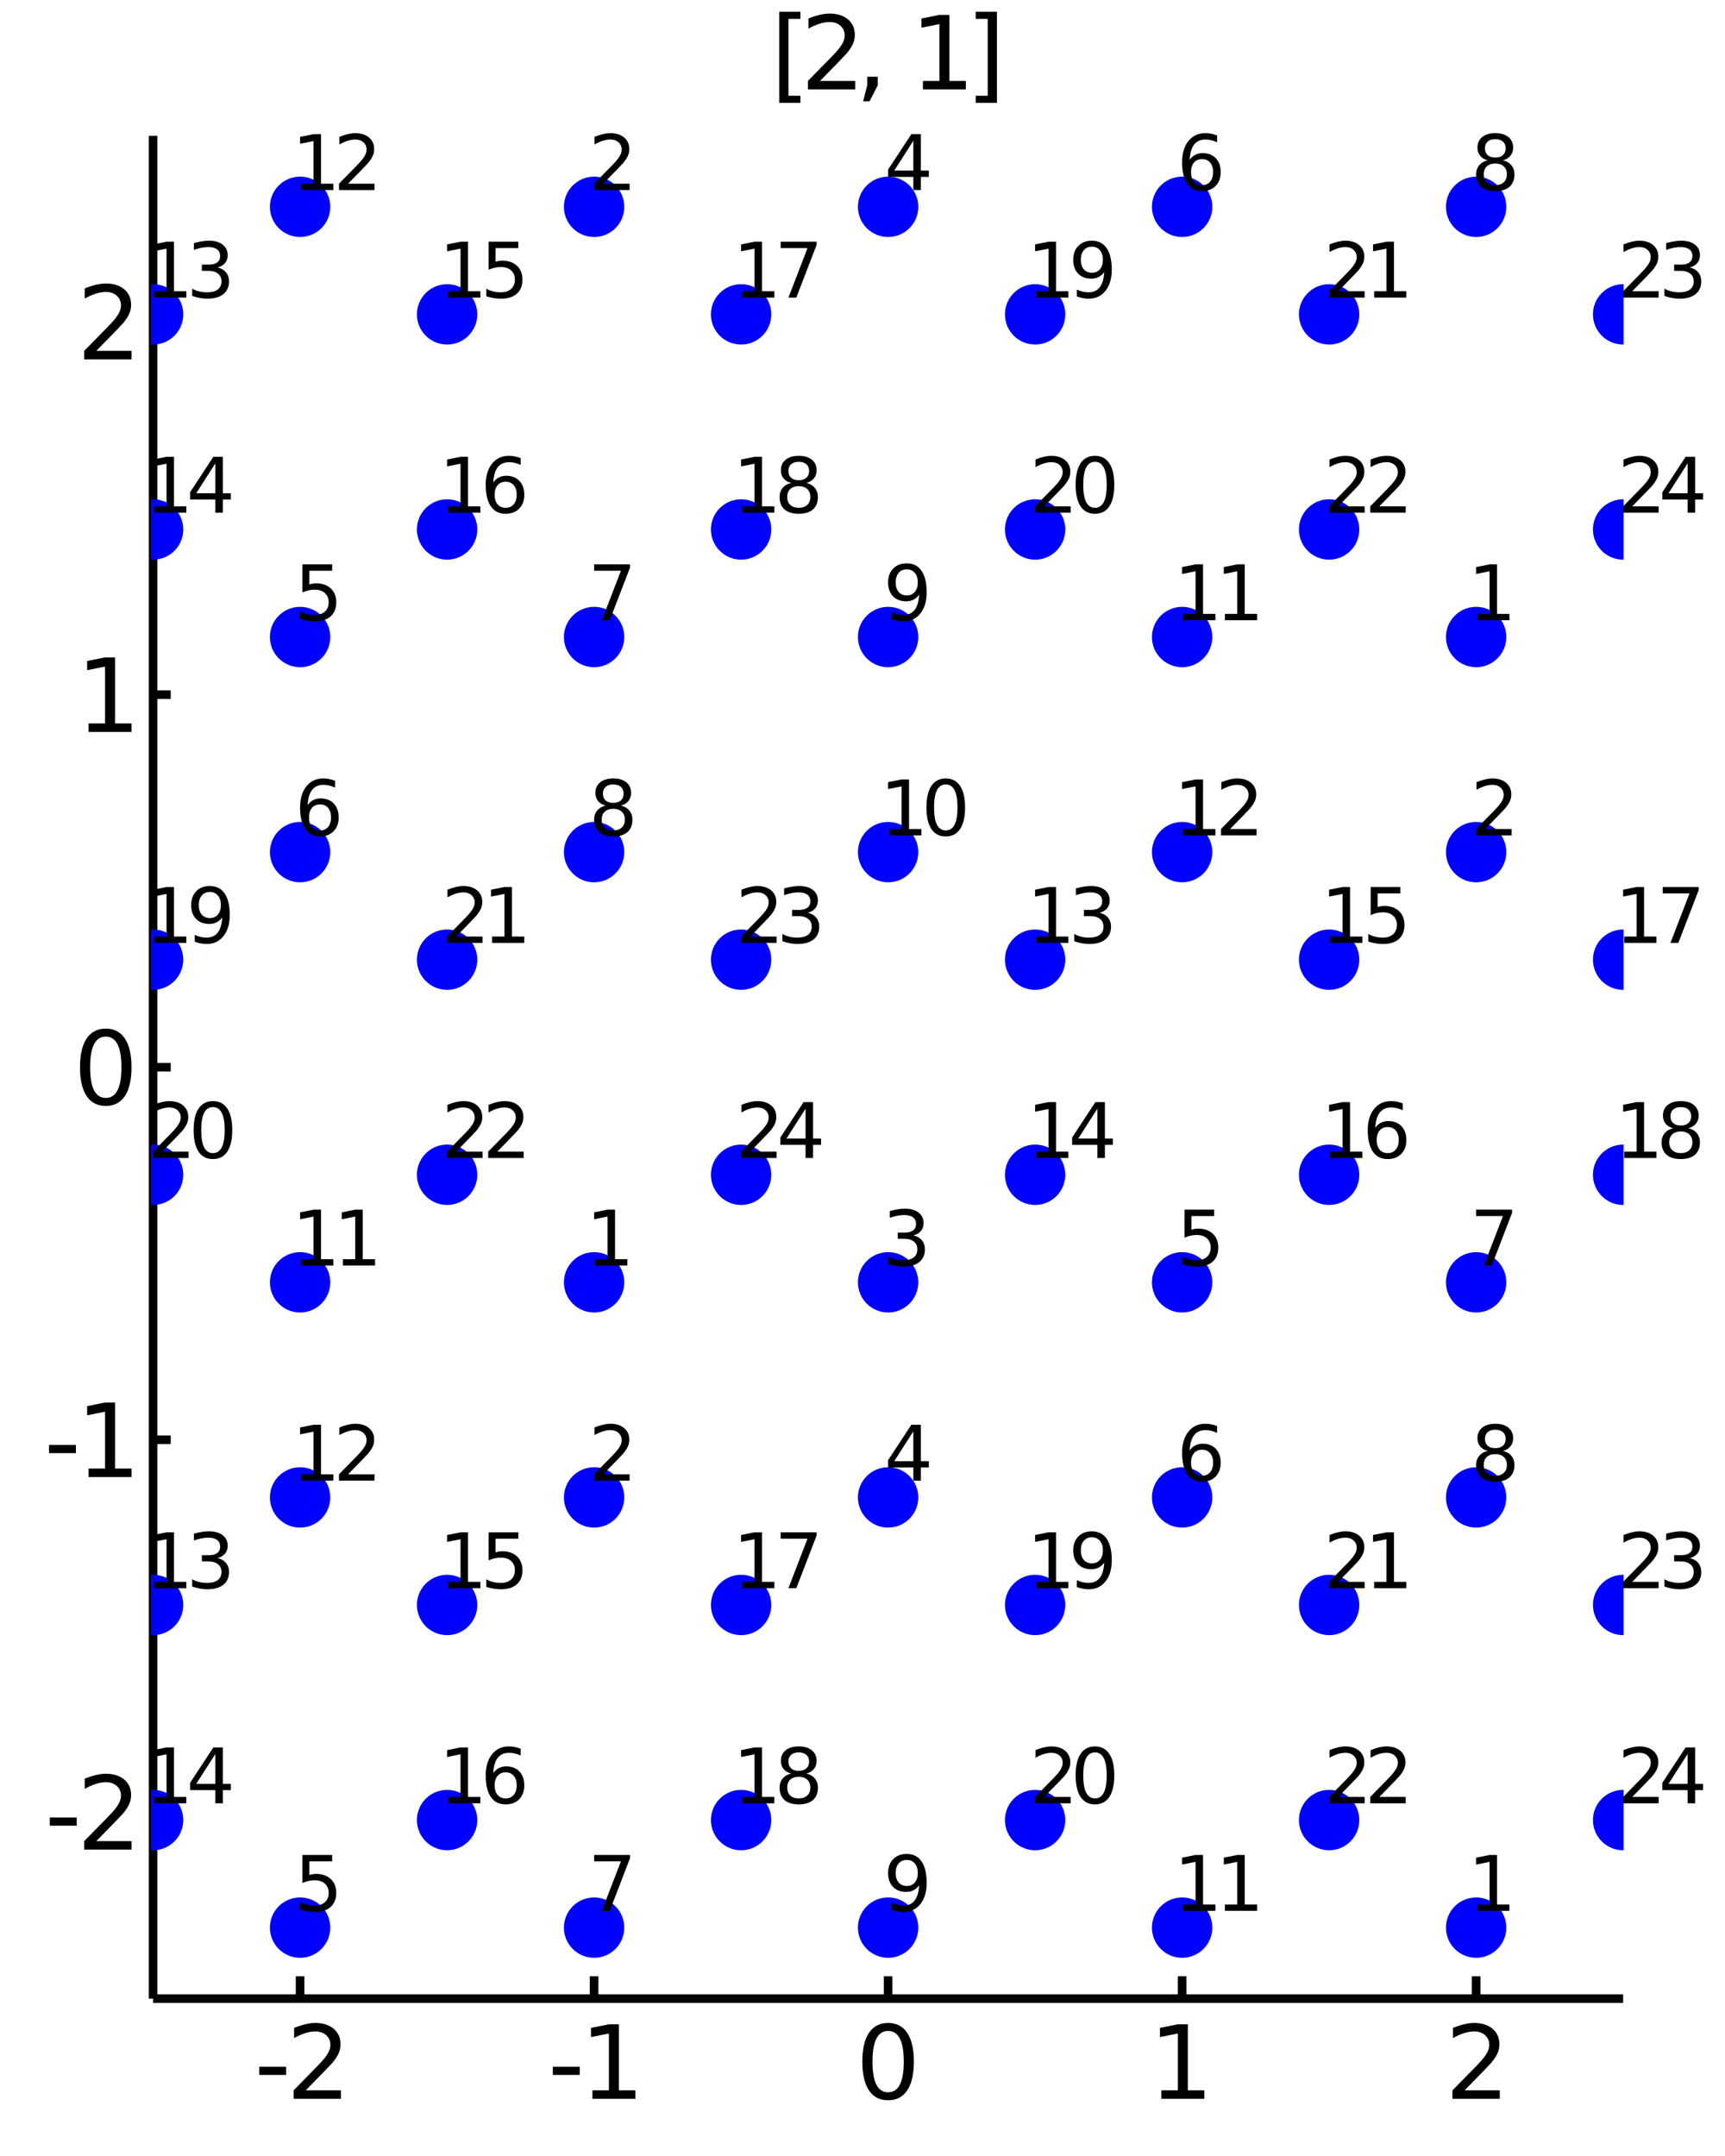 <?xml version="1.0" encoding="utf-8"?>
<svg xmlns="http://www.w3.org/2000/svg" xmlns:xlink="http://www.w3.org/1999/xlink" width="200" height="250" viewBox="0 0 800 1000">
<rect x="0" y="0" width="800" height="1000" fill="#808080" stroke="none"/>
<defs>
  <clipPath id="clip710">
    <rect x="0" y="0" width="800" height="1000"/>
  </clipPath>
</defs>
<path clip-path="url(#clip710)" d="
M0 1000 L800 1000 L800 0 L0 0  Z
  " fill="#ffffff" fill-rule="evenodd" fill-opacity="1"/>
<defs>
  <clipPath id="clip711">
    <rect x="200" y="100" width="701" height="701"/>
  </clipPath>
</defs>
<path clip-path="url(#clip710)" d="
M70.992 927.008 L752.756 927.008 L752.756 62.992 L70.992 62.992  Z
  " fill="#ffffff" fill-rule="evenodd" fill-opacity="1"/>
<defs>
  <clipPath id="clip712">
    <rect x="70" y="62" width="683" height="865"/>
  </clipPath>
</defs>
<polyline clip-path="url(#clip710)" style="stroke:#000000; stroke-width:4; stroke-opacity:1; fill:none" points="
  70.992,927.008 752.756,927.008 
  "/>
<polyline clip-path="url(#clip710)" style="stroke:#000000; stroke-width:4; stroke-opacity:1; fill:none" points="
  70.992,927.008 70.992,62.992 
  "/>
<polyline clip-path="url(#clip710)" style="stroke:#000000; stroke-width:4; stroke-opacity:1; fill:none" points="
  139.169,927.008 139.169,916.64 
  "/>
<polyline clip-path="url(#clip710)" style="stroke:#000000; stroke-width:4; stroke-opacity:1; fill:none" points="
  275.521,927.008 275.521,916.64 
  "/>
<polyline clip-path="url(#clip710)" style="stroke:#000000; stroke-width:4; stroke-opacity:1; fill:none" points="
  411.874,927.008 411.874,916.64 
  "/>
<polyline clip-path="url(#clip710)" style="stroke:#000000; stroke-width:4; stroke-opacity:1; fill:none" points="
  548.227,927.008 548.227,916.64 
  "/>
<polyline clip-path="url(#clip710)" style="stroke:#000000; stroke-width:4; stroke-opacity:1; fill:none" points="
  684.58,927.008 684.58,916.64 
  "/>
<polyline clip-path="url(#clip710)" style="stroke:#000000; stroke-width:4; stroke-opacity:1; fill:none" points="
  70.992,840.606 79.173,840.606 
  "/>
<polyline clip-path="url(#clip710)" style="stroke:#000000; stroke-width:4; stroke-opacity:1; fill:none" points="
  70.992,667.803 79.173,667.803 
  "/>
<polyline clip-path="url(#clip710)" style="stroke:#000000; stroke-width:4; stroke-opacity:1; fill:none" points="
  70.992,495 79.173,495 
  "/>
<polyline clip-path="url(#clip710)" style="stroke:#000000; stroke-width:4; stroke-opacity:1; fill:none" points="
  70.992,322.197 79.173,322.197 
  "/>
<polyline clip-path="url(#clip710)" style="stroke:#000000; stroke-width:4; stroke-opacity:1; fill:none" points="
  70.992,149.394 79.173,149.394 
  "/>
<path clip-path="url(#clip710)" d="M 0 0 M120.222 958.596 L132.699 958.596 L132.699 962.392 L120.222 962.392 L120.222 958.596 Z" fill="#000000" fill-rule="evenodd" fill-opacity="1" /><path clip-path="url(#clip710)" d="M 0 0 M141.796 969.545 L158.115 969.545 L158.115 973.48 L136.171 973.48 L136.171 969.545 Q138.833 966.79 143.416 962.16 Q148.023 957.508 149.203 956.165 Q151.449 953.642 152.328 951.906 Q153.231 950.147 153.231 948.457 Q153.231 945.702 151.286 943.966 Q149.365 942.23 146.263 942.23 Q144.064 942.23 141.611 942.994 Q139.18 943.758 136.402 945.309 L136.402 940.587 Q139.226 939.452 141.68 938.874 Q144.134 938.295 146.171 938.295 Q151.541 938.295 154.736 940.98 Q157.93 943.665 157.93 948.156 Q157.93 950.286 157.12 952.207 Q156.333 954.105 154.226 956.698 Q153.648 957.369 150.546 960.586 Q147.444 963.781 141.796 969.545 Z" fill="#000000" fill-rule="evenodd" fill-opacity="1" /><path clip-path="url(#clip710)" d="M 0 0 M256.389 958.596 L268.866 958.596 L268.866 962.392 L256.389 962.392 L256.389 958.596 Z" fill="#000000" fill-rule="evenodd" fill-opacity="1" /><path clip-path="url(#clip710)" d="M 0 0 M274.746 969.545 L282.385 969.545 L282.385 943.179 L274.075 944.846 L274.075 940.587 L282.338 938.92 L287.014 938.92 L287.014 969.545 L294.653 969.545 L294.653 973.48 L274.746 973.48 L274.746 969.545 Z" fill="#000000" fill-rule="evenodd" fill-opacity="1" /><path clip-path="url(#clip710)" d="M 0 0 M411.874 941.999 Q408.263 941.999 406.434 945.563 Q404.629 949.105 404.629 956.235 Q404.629 963.341 406.434 966.906 Q408.263 970.447 411.874 970.447 Q415.508 970.447 417.314 966.906 Q419.142 963.341 419.142 956.235 Q419.142 949.105 417.314 945.563 Q415.508 941.999 411.874 941.999 M411.874 938.295 Q417.684 938.295 420.74 942.901 Q423.818 947.485 423.818 956.235 Q423.818 964.961 420.74 969.568 Q417.684 974.151 411.874 974.151 Q406.064 974.151 402.985 969.568 Q399.93 964.961 399.93 956.235 Q399.93 947.485 402.985 942.901 Q406.064 938.295 411.874 938.295 Z" fill="#000000" fill-rule="evenodd" fill-opacity="1" /><path clip-path="url(#clip710)" d="M 0 0 M538.609 969.545 L546.248 969.545 L546.248 943.179 L537.937 944.846 L537.937 940.587 L546.201 938.92 L550.877 938.92 L550.877 969.545 L558.516 969.545 L558.516 973.48 L538.609 973.48 L538.609 969.545 Z" fill="#000000" fill-rule="evenodd" fill-opacity="1" /><path clip-path="url(#clip710)" d="M 0 0 M679.232 969.545 L695.552 969.545 L695.552 973.48 L673.607 973.48 L673.607 969.545 Q676.269 966.79 680.853 962.16 Q685.459 957.508 686.64 956.165 Q688.885 953.642 689.765 951.906 Q690.667 950.147 690.667 948.457 Q690.667 945.702 688.723 943.966 Q686.802 942.23 683.7 942.23 Q681.501 942.23 679.047 942.994 Q676.617 943.758 673.839 945.309 L673.839 940.587 Q676.663 939.452 679.117 938.874 Q681.57 938.295 683.607 938.295 Q688.978 938.295 692.172 940.98 Q695.367 943.665 695.367 948.156 Q695.367 950.286 694.556 952.207 Q693.769 954.105 691.663 956.698 Q691.084 957.369 687.982 960.586 Q684.88 963.781 679.232 969.545 Z" fill="#000000" fill-rule="evenodd" fill-opacity="1" /><path clip-path="url(#clip710)" d="M 0 0 M23.099 843.002 L35.576 843.002 L35.576 846.798 L23.099 846.798 L23.099 843.002 Z" fill="#000000" fill-rule="evenodd" fill-opacity="1" /><path clip-path="url(#clip710)" d="M 0 0 M44.673 853.951 L60.992 853.951 L60.992 857.886 L39.048 857.886 L39.048 853.951 Q41.71 851.197 46.293 846.567 Q50.9 841.914 52.08 840.572 Q54.325 838.048 55.205 836.312 Q56.108 834.553 56.108 832.863 Q56.108 830.109 54.163 828.373 Q52.242 826.636 49.14 826.636 Q46.941 826.636 44.488 827.4 Q42.057 828.164 39.279 829.715 L39.279 824.993 Q42.103 823.859 44.557 823.28 Q47.011 822.701 49.048 822.701 Q54.418 822.701 57.612 825.386 Q60.807 828.072 60.807 832.562 Q60.807 834.692 59.997 836.613 Q59.21 838.511 57.103 841.104 Q56.525 841.775 53.423 844.993 Q50.321 848.187 44.673 853.951 Z" fill="#000000" fill-rule="evenodd" fill-opacity="1" /><path clip-path="url(#clip710)" d="M 0 0 M22.728 670.199 L35.205 670.199 L35.205 673.995 L22.728 673.995 L22.728 670.199 Z" fill="#000000" fill-rule="evenodd" fill-opacity="1" /><path clip-path="url(#clip710)" d="M 0 0 M41.085 681.148 L48.724 681.148 L48.724 654.782 L40.413 656.449 L40.413 652.19 L48.677 650.523 L53.353 650.523 L53.353 681.148 L60.992 681.148 L60.992 685.083 L41.085 685.083 L41.085 681.148 Z" fill="#000000" fill-rule="evenodd" fill-opacity="1" /><path clip-path="url(#clip710)" d="M 0 0 M49.048 480.799 Q45.437 480.799 43.608 484.363 Q41.802 487.905 41.802 495.035 Q41.802 502.141 43.608 505.706 Q45.437 509.248 49.048 509.248 Q52.682 509.248 54.487 505.706 Q56.316 502.141 56.316 495.035 Q56.316 487.905 54.487 484.363 Q52.682 480.799 49.048 480.799 M49.048 477.095 Q54.858 477.095 57.913 481.701 Q60.992 486.285 60.992 495.035 Q60.992 503.762 57.913 508.368 Q54.858 512.951 49.048 512.951 Q43.238 512.951 40.159 508.368 Q37.103 503.762 37.103 495.035 Q37.103 486.285 40.159 481.701 Q43.238 477.095 49.048 477.095 Z" fill="#000000" fill-rule="evenodd" fill-opacity="1" /><path clip-path="url(#clip710)" d="M 0 0 M41.085 335.542 L48.724 335.542 L48.724 309.176 L40.413 310.843 L40.413 306.584 L48.677 304.917 L53.353 304.917 L53.353 335.542 L60.992 335.542 L60.992 339.477 L41.085 339.477 L41.085 335.542 Z" fill="#000000" fill-rule="evenodd" fill-opacity="1" /><path clip-path="url(#clip710)" d="M 0 0 M44.673 162.739 L60.992 162.739 L60.992 166.674 L39.048 166.674 L39.048 162.739 Q41.71 159.984 46.293 155.354 Q50.9 150.702 52.08 149.359 Q54.325 146.836 55.205 145.1 Q56.108 143.34 56.108 141.651 Q56.108 138.896 54.163 137.16 Q52.242 135.424 49.14 135.424 Q46.941 135.424 44.488 136.188 Q42.057 136.952 39.279 138.503 L39.279 133.78 Q42.103 132.646 44.557 132.067 Q47.011 131.489 49.048 131.489 Q54.418 131.489 57.612 134.174 Q60.807 136.859 60.807 141.35 Q60.807 143.479 59.997 145.401 Q59.21 147.299 57.103 149.891 Q56.525 150.563 53.423 153.78 Q50.321 156.975 44.673 162.739 Z" fill="#000000" fill-rule="evenodd" fill-opacity="1" /><path clip-path="url(#clip710)" d="M 0 0 M361.4 5.454 L371.215 5.454 L371.215 8.764 L365.659 8.764 L365.659 44.412 L371.215 44.412 L371.215 47.722 L361.4 47.722 L361.4 5.454 Z" fill="#000000" fill-rule="evenodd" fill-opacity="1" /><path clip-path="url(#clip710)" d="M 0 0 M380.312 37.537 L396.631 37.537 L396.631 41.472 L374.687 41.472 L374.687 37.537 Q377.349 34.782 381.932 30.153 Q386.539 25.5 387.719 24.157 Q389.964 21.634 390.844 19.898 Q391.747 18.139 391.747 16.449 Q391.747 13.694 389.802 11.958 Q387.881 10.222 384.779 10.222 Q382.58 10.222 380.127 10.986 Q377.696 11.75 374.918 13.301 L374.918 8.579 Q377.742 7.444 380.196 6.866 Q382.65 6.287 384.687 6.287 Q390.057 6.287 393.251 8.972 Q396.446 11.657 396.446 16.148 Q396.446 18.278 395.636 20.199 Q394.849 22.097 392.742 24.69 Q392.163 25.361 389.062 28.579 Q385.96 31.773 380.312 37.537 Z" fill="#000000" fill-rule="evenodd" fill-opacity="1" /><path clip-path="url(#clip710)" d="M 0 0 M402.187 35.592 L407.071 35.592 L407.071 39.574 L403.275 46.981 L400.288 46.981 L402.187 39.574 L402.187 35.592 Z" fill="#000000" fill-rule="evenodd" fill-opacity="1" /><path clip-path="url(#clip710)" d="M 0 0 M428.02 37.537 L435.659 37.537 L435.659 11.171 L427.348 12.838 L427.348 8.579 L435.612 6.912 L440.288 6.912 L440.288 37.537 L447.927 37.537 L447.927 41.472 L428.02 41.472 L428.02 37.537 Z" fill="#000000" fill-rule="evenodd" fill-opacity="1" /><path clip-path="url(#clip710)" d="M 0 0 M462.348 5.454 L462.348 47.722 L452.534 47.722 L452.534 44.412 L458.066 44.412 L458.066 8.764 L452.534 8.764 L452.534 5.454 L462.348 5.454 Z" fill="#000000" fill-rule="evenodd" fill-opacity="1" /><circle clip-path="url(#clip712)" cx="139.169" cy="894.072" r="14" fill="#0000ff" fill-rule="evenodd" fill-opacity="1" stroke="none"/>
<path clip-path="url(#clip710)" d="M 0 0 M140.262 860.376 L154.03 860.376 L154.03 863.327 L143.474 863.327 L143.474 869.681 Q144.238 869.421 145.002 869.299 Q145.766 869.16 146.53 869.16 Q150.87 869.16 153.405 871.539 Q155.939 873.917 155.939 877.98 Q155.939 882.164 153.335 884.49 Q150.731 886.799 145.991 886.799 Q144.359 886.799 142.658 886.521 Q140.974 886.244 139.169 885.688 L139.169 882.164 Q140.731 883.015 142.398 883.431 Q144.064 883.848 145.922 883.848 Q148.925 883.848 150.679 882.268 Q152.432 880.688 152.432 877.98 Q152.432 875.272 150.679 873.692 Q148.925 872.112 145.922 872.112 Q144.516 872.112 143.109 872.424 Q141.721 872.737 140.262 873.397 L140.262 860.376 Z" fill="#000000" fill-rule="evenodd" fill-opacity="1" /><circle clip-path="url(#clip712)" cx="275.521" cy="594.768" r="14" fill="#0000ff" fill-rule="evenodd" fill-opacity="1" stroke="none"/>
<circle clip-path="url(#clip712)" cx="275.521" cy="694.536" r="14" fill="#0000ff" fill-rule="evenodd" fill-opacity="1" stroke="none"/>
<circle clip-path="url(#clip712)" cx="411.874" cy="594.768" r="14" fill="#0000ff" fill-rule="evenodd" fill-opacity="1" stroke="none"/>
<circle clip-path="url(#clip712)" cx="411.874" cy="694.536" r="14" fill="#0000ff" fill-rule="evenodd" fill-opacity="1" stroke="none"/>
<circle clip-path="url(#clip712)" cx="139.169" cy="295.464" r="14" fill="#0000ff" fill-rule="evenodd" fill-opacity="1" stroke="none"/>
<circle clip-path="url(#clip712)" cx="139.169" cy="395.232" r="14" fill="#0000ff" fill-rule="evenodd" fill-opacity="1" stroke="none"/>
<circle clip-path="url(#clip712)" cx="275.521" cy="894.072" r="14" fill="#0000ff" fill-rule="evenodd" fill-opacity="1" stroke="none"/>
<circle clip-path="url(#clip712)" cx="411.874" cy="894.072" r="14" fill="#0000ff" fill-rule="evenodd" fill-opacity="1" stroke="none"/>
<circle clip-path="url(#clip712)" cx="139.169" cy="594.768" r="14" fill="#0000ff" fill-rule="evenodd" fill-opacity="1" stroke="none"/>
<circle clip-path="url(#clip712)" cx="139.169" cy="694.536" r="14" fill="#0000ff" fill-rule="evenodd" fill-opacity="1" stroke="none"/>
<circle clip-path="url(#clip712)" cx="70.992" cy="744.42" r="14" fill="#0000ff" fill-rule="evenodd" fill-opacity="1" stroke="none"/>
<circle clip-path="url(#clip712)" cx="70.992" cy="844.188" r="14" fill="#0000ff" fill-rule="evenodd" fill-opacity="1" stroke="none"/>
<circle clip-path="url(#clip712)" cx="207.345" cy="744.42" r="14" fill="#0000ff" fill-rule="evenodd" fill-opacity="1" stroke="none"/>
<circle clip-path="url(#clip712)" cx="207.345" cy="844.188" r="14" fill="#0000ff" fill-rule="evenodd" fill-opacity="1" stroke="none"/>
<circle clip-path="url(#clip712)" cx="343.698" cy="744.42" r="14" fill="#0000ff" fill-rule="evenodd" fill-opacity="1" stroke="none"/>
<circle clip-path="url(#clip712)" cx="343.698" cy="844.188" r="14" fill="#0000ff" fill-rule="evenodd" fill-opacity="1" stroke="none"/>
<circle clip-path="url(#clip712)" cx="70.992" cy="445.116" r="14" fill="#0000ff" fill-rule="evenodd" fill-opacity="1" stroke="none"/>
<circle clip-path="url(#clip712)" cx="70.992" cy="544.884" r="14" fill="#0000ff" fill-rule="evenodd" fill-opacity="1" stroke="none"/>
<circle clip-path="url(#clip712)" cx="207.345" cy="445.116" r="14" fill="#0000ff" fill-rule="evenodd" fill-opacity="1" stroke="none"/>
<circle clip-path="url(#clip712)" cx="207.345" cy="544.884" r="14" fill="#0000ff" fill-rule="evenodd" fill-opacity="1" stroke="none"/>
<circle clip-path="url(#clip712)" cx="343.698" cy="445.116" r="14" fill="#0000ff" fill-rule="evenodd" fill-opacity="1" stroke="none"/>
<circle clip-path="url(#clip712)" cx="343.698" cy="544.884" r="14" fill="#0000ff" fill-rule="evenodd" fill-opacity="1" stroke="none"/>
<path clip-path="url(#clip710)" d="M 0 0 M276.025 584.041 L281.754 584.041 L281.754 564.266 L275.521 565.516 L275.521 562.322 L281.719 561.072 L285.226 561.072 L285.226 584.041 L290.955 584.041 L290.955 586.992 L276.025 586.992 L276.025 584.041 Z" fill="#000000" fill-rule="evenodd" fill-opacity="1" /><path clip-path="url(#clip710)" d="M 0 0 M279.74 683.809 L291.98 683.809 L291.98 686.76 L275.521 686.76 L275.521 683.809 Q277.518 681.743 280.955 678.27 Q284.41 674.781 285.296 673.774 Q286.98 671.881 287.639 670.579 Q288.316 669.26 288.316 667.993 Q288.316 665.927 286.858 664.625 Q285.417 663.323 283.091 663.323 Q281.441 663.323 279.601 663.895 Q277.778 664.468 275.695 665.632 L275.695 662.09 Q277.813 661.239 279.653 660.805 Q281.493 660.371 283.021 660.371 Q287.049 660.371 289.445 662.385 Q291.841 664.399 291.841 667.767 Q291.841 669.364 291.233 670.805 Q290.643 672.229 289.063 674.173 Q288.629 674.677 286.302 677.09 Q283.976 679.486 279.74 683.809 Z" fill="#000000" fill-rule="evenodd" fill-opacity="1" /><path clip-path="url(#clip710)" d="M 0 0 M423.593 573.016 Q426.11 573.555 427.516 575.256 Q428.94 576.957 428.94 579.457 Q428.94 583.294 426.301 585.395 Q423.662 587.495 418.801 587.495 Q417.169 587.495 415.433 587.166 Q413.714 586.853 411.874 586.211 L411.874 582.825 Q413.332 583.676 415.068 584.11 Q416.805 584.544 418.697 584.544 Q421.995 584.544 423.714 583.242 Q425.45 581.94 425.45 579.457 Q425.45 577.166 423.836 575.881 Q422.239 574.579 419.374 574.579 L416.353 574.579 L416.353 571.697 L419.513 571.697 Q422.1 571.697 423.471 570.673 Q424.843 569.631 424.843 567.686 Q424.843 565.69 423.419 564.631 Q422.013 563.555 419.374 563.555 Q417.933 563.555 416.284 563.867 Q414.634 564.18 412.655 564.839 L412.655 561.714 Q414.652 561.159 416.388 560.881 Q418.141 560.603 419.686 560.603 Q423.68 560.603 426.006 562.426 Q428.332 564.232 428.332 567.322 Q428.332 569.475 427.1 570.968 Q425.867 572.443 423.593 573.016 Z" fill="#000000" fill-rule="evenodd" fill-opacity="1" /><path clip-path="url(#clip710)" d="M 0 0 M423.575 663.895 L414.721 677.732 L423.575 677.732 L423.575 663.895 M422.655 660.84 L427.065 660.84 L427.065 677.732 L430.763 677.732 L430.763 680.649 L427.065 680.649 L427.065 686.76 L423.575 686.76 L423.575 680.649 L411.874 680.649 L411.874 677.263 L422.655 660.84 Z" fill="#000000" fill-rule="evenodd" fill-opacity="1" /><path clip-path="url(#clip710)" d="M 0 0 M140.262 261.768 L154.03 261.768 L154.03 264.719 L143.474 264.719 L143.474 271.074 Q144.238 270.813 145.002 270.692 Q145.766 270.553 146.53 270.553 Q150.87 270.553 153.405 272.931 Q155.939 275.31 155.939 279.372 Q155.939 283.556 153.335 285.883 Q150.731 288.192 145.991 288.192 Q144.359 288.192 142.658 287.914 Q140.974 287.636 139.169 287.08 L139.169 283.556 Q140.731 284.407 142.398 284.824 Q144.064 285.24 145.922 285.24 Q148.925 285.24 150.679 283.66 Q152.432 282.081 152.432 279.372 Q152.432 276.664 150.679 275.084 Q148.925 273.504 145.922 273.504 Q144.516 273.504 143.109 273.817 Q141.721 274.129 140.262 274.789 L140.262 261.768 Z" fill="#000000" fill-rule="evenodd" fill-opacity="1" /><path clip-path="url(#clip710)" d="M 0 0 M148.422 373.098 Q146.061 373.098 144.672 374.713 Q143.3 376.328 143.3 379.14 Q143.3 381.935 144.672 383.567 Q146.061 385.182 148.422 385.182 Q150.783 385.182 152.155 383.567 Q153.543 381.935 153.543 379.14 Q153.543 376.328 152.155 374.713 Q150.783 373.098 148.422 373.098 M155.384 362.109 L155.384 365.303 Q154.064 364.678 152.71 364.349 Q151.373 364.019 150.054 364.019 Q146.582 364.019 144.741 366.362 Q142.918 368.706 142.658 373.446 Q143.682 371.935 145.227 371.137 Q146.773 370.321 148.63 370.321 Q152.536 370.321 154.793 372.699 Q157.068 375.06 157.068 379.14 Q157.068 383.133 154.707 385.546 Q152.346 387.96 148.422 387.96 Q143.925 387.96 141.547 384.522 Q139.169 381.067 139.169 374.522 Q139.169 368.376 142.085 364.73 Q145.002 361.067 149.915 361.067 Q151.234 361.067 152.571 361.328 Q153.925 361.588 155.384 362.109 Z" fill="#000000" fill-rule="evenodd" fill-opacity="1" /><path clip-path="url(#clip710)" d="M 0 0 M275.521 860.376 L292.188 860.376 L292.188 861.869 L282.778 886.296 L279.115 886.296 L287.969 863.327 L275.521 863.327 L275.521 860.376 Z" fill="#000000" fill-rule="evenodd" fill-opacity="1" /><path clip-path="url(#clip710)" d="M 0 0 M413.541 885.758 L413.541 882.563 Q414.86 883.188 416.214 883.518 Q417.568 883.848 418.871 883.848 Q422.343 883.848 424.166 881.521 Q426.006 879.178 426.266 874.421 Q425.259 875.914 423.714 876.712 Q422.169 877.511 420.294 877.511 Q416.405 877.511 414.131 875.167 Q411.874 872.806 411.874 868.726 Q411.874 864.733 414.235 862.32 Q416.596 859.907 420.52 859.907 Q425.016 859.907 427.377 863.362 Q429.756 866.799 429.756 873.362 Q429.756 879.49 426.839 883.153 Q423.94 886.799 419.027 886.799 Q417.707 886.799 416.353 886.539 Q414.999 886.278 413.541 885.758 M420.52 874.768 Q422.881 874.768 424.252 873.153 Q425.641 871.539 425.641 868.726 Q425.641 865.931 424.252 864.317 Q422.881 862.685 420.52 862.685 Q418.159 862.685 416.77 864.317 Q415.398 865.931 415.398 868.726 Q415.398 871.539 416.77 873.153 Q418.159 874.768 420.52 874.768 Z" fill="#000000" fill-rule="evenodd" fill-opacity="1" /><path clip-path="url(#clip710)" d="M 0 0 M139.672 584.041 L145.401 584.041 L145.401 564.266 L139.169 565.516 L139.169 562.322 L145.366 561.072 L148.873 561.072 L148.873 584.041 L154.602 584.041 L154.602 586.992 L139.672 586.992 L139.672 584.041 Z" fill="#000000" fill-rule="evenodd" fill-opacity="1" /><path clip-path="url(#clip710)" d="M 0 0 M159.012 584.041 L164.741 584.041 L164.741 564.266 L158.509 565.516 L158.509 562.322 L164.707 561.072 L168.213 561.072 L168.213 584.041 L173.943 584.041 L173.943 586.992 L159.012 586.992 L159.012 584.041 Z" fill="#000000" fill-rule="evenodd" fill-opacity="1" /><path clip-path="url(#clip710)" d="M 0 0 M139.672 683.809 L145.401 683.809 L145.401 664.034 L139.169 665.284 L139.169 662.09 L145.366 660.84 L148.873 660.84 L148.873 683.809 L154.602 683.809 L154.602 686.76 L139.672 686.76 L139.672 683.809 Z" fill="#000000" fill-rule="evenodd" fill-opacity="1" /><path clip-path="url(#clip710)" d="M 0 0 M161.425 683.809 L173.665 683.809 L173.665 686.76 L157.207 686.76 L157.207 683.809 Q159.203 681.743 162.641 678.27 Q166.095 674.781 166.981 673.774 Q168.665 671.881 169.325 670.579 Q170.002 669.26 170.002 667.993 Q170.002 665.927 168.543 664.625 Q167.102 663.323 164.776 663.323 Q163.127 663.323 161.286 663.895 Q159.464 664.468 157.38 665.632 L157.38 662.09 Q159.498 661.239 161.339 660.805 Q163.179 660.371 164.707 660.371 Q168.734 660.371 171.13 662.385 Q173.526 664.399 173.526 667.767 Q173.526 669.364 172.918 670.805 Q172.328 672.229 170.748 674.173 Q170.314 674.677 167.988 677.09 Q165.661 679.486 161.425 683.809 Z" fill="#000000" fill-rule="evenodd" fill-opacity="1" /><path clip-path="url(#clip710)" d="M 0 0 M71.496 733.692 L77.225 733.692 L77.225 713.918 L70.992 715.168 L70.992 711.974 L77.19 710.724 L80.697 710.724 L80.697 733.692 L86.426 733.692 L86.426 736.644 L71.496 736.644 L71.496 733.692 Z" fill="#000000" fill-rule="evenodd" fill-opacity="1" /><path clip-path="url(#clip710)" d="M 0 0 M100.853 722.668 Q103.37 723.206 104.777 724.908 Q106.2 726.609 106.2 729.109 Q106.2 732.946 103.561 735.047 Q100.923 737.147 96.061 737.147 Q94.43 737.147 92.693 736.817 Q90.975 736.505 89.134 735.863 L89.134 732.477 Q90.593 733.328 92.329 733.762 Q94.065 734.196 95.957 734.196 Q99.256 734.196 100.975 732.894 Q102.711 731.592 102.711 729.109 Q102.711 726.818 101.096 725.533 Q99.499 724.231 96.634 724.231 L93.614 724.231 L93.614 721.349 L96.773 721.349 Q99.36 721.349 100.732 720.325 Q102.103 719.283 102.103 717.338 Q102.103 715.342 100.679 714.283 Q99.273 713.206 96.634 713.206 Q95.193 713.206 93.544 713.519 Q91.895 713.831 89.916 714.491 L89.916 711.366 Q91.912 710.811 93.648 710.533 Q95.402 710.255 96.947 710.255 Q100.94 710.255 103.266 712.078 Q105.593 713.884 105.593 716.974 Q105.593 719.127 104.36 720.62 Q103.127 722.095 100.853 722.668 Z" fill="#000000" fill-rule="evenodd" fill-opacity="1" /><path clip-path="url(#clip710)" d="M 0 0 M71.496 833.46 L77.225 833.46 L77.225 813.686 L70.992 814.936 L70.992 811.742 L77.19 810.492 L80.697 810.492 L80.697 833.46 L86.426 833.46 L86.426 836.412 L71.496 836.412 L71.496 833.46 Z" fill="#000000" fill-rule="evenodd" fill-opacity="1" /><path clip-path="url(#clip710)" d="M 0 0 M99.864 813.547 L91.009 827.384 L99.864 827.384 L99.864 813.547 M98.943 810.492 L103.353 810.492 L103.353 827.384 L107.051 827.384 L107.051 830.301 L103.353 830.301 L103.353 836.412 L99.864 836.412 L99.864 830.301 L88.162 830.301 L88.162 826.915 L98.943 810.492 Z" fill="#000000" fill-rule="evenodd" fill-opacity="1" /><path clip-path="url(#clip710)" d="M 0 0 M207.848 733.692 L213.577 733.692 L213.577 713.918 L207.345 715.168 L207.345 711.974 L213.543 710.724 L217.05 710.724 L217.05 733.692 L222.779 733.692 L222.779 736.644 L207.848 736.644 L207.848 733.692 Z" fill="#000000" fill-rule="evenodd" fill-opacity="1" /><path clip-path="url(#clip710)" d="M 0 0 M226.616 710.724 L240.383 710.724 L240.383 713.675 L229.827 713.675 L229.827 720.029 Q230.591 719.769 231.355 719.647 Q232.119 719.509 232.883 719.509 Q237.223 719.509 239.758 721.887 Q242.293 724.265 242.293 728.328 Q242.293 732.512 239.688 734.838 Q237.084 737.147 232.345 737.147 Q230.713 737.147 229.011 736.87 Q227.327 736.592 225.522 736.036 L225.522 732.512 Q227.084 733.363 228.751 733.779 Q230.418 734.196 232.275 734.196 Q235.279 734.196 237.032 732.616 Q238.786 731.036 238.786 728.328 Q238.786 725.62 237.032 724.04 Q235.279 722.46 232.275 722.46 Q230.869 722.46 229.463 722.772 Q228.074 723.085 226.616 723.745 L226.616 710.724 Z" fill="#000000" fill-rule="evenodd" fill-opacity="1" /><path clip-path="url(#clip710)" d="M 0 0 M207.848 833.46 L213.577 833.46 L213.577 813.686 L207.345 814.936 L207.345 811.742 L213.543 810.492 L217.05 810.492 L217.05 833.46 L222.779 833.46 L222.779 836.412 L207.848 836.412 L207.848 833.46 Z" fill="#000000" fill-rule="evenodd" fill-opacity="1" /><path clip-path="url(#clip710)" d="M 0 0 M234.515 822.054 Q232.154 822.054 230.765 823.669 Q229.393 825.283 229.393 828.096 Q229.393 830.891 230.765 832.523 Q232.154 834.138 234.515 834.138 Q236.876 834.138 238.247 832.523 Q239.636 830.891 239.636 828.096 Q239.636 825.283 238.247 823.669 Q236.876 822.054 234.515 822.054 M241.477 811.065 L241.477 814.259 Q240.157 813.634 238.803 813.304 Q237.466 812.974 236.147 812.974 Q232.675 812.974 230.834 815.318 Q229.011 817.662 228.751 822.401 Q229.775 820.891 231.32 820.092 Q232.866 819.276 234.723 819.276 Q238.629 819.276 240.886 821.655 Q243.161 824.016 243.161 828.096 Q243.161 832.089 240.8 834.502 Q238.438 836.915 234.515 836.915 Q230.018 836.915 227.64 833.478 Q225.261 830.023 225.261 823.478 Q225.261 817.332 228.178 813.686 Q231.095 810.023 236.008 810.023 Q237.327 810.023 238.664 810.283 Q240.018 810.544 241.477 811.065 Z" fill="#000000" fill-rule="evenodd" fill-opacity="1" /><path clip-path="url(#clip710)" d="M 0 0 M344.201 733.692 L349.93 733.692 L349.93 713.918 L343.698 715.168 L343.698 711.974 L349.896 710.724 L353.402 710.724 L353.402 733.692 L359.132 733.692 L359.132 736.644 L344.201 736.644 L344.201 733.692 Z" fill="#000000" fill-rule="evenodd" fill-opacity="1" /><path clip-path="url(#clip710)" d="M 0 0 M362.048 710.724 L378.715 710.724 L378.715 712.217 L369.305 736.644 L365.642 736.644 L374.496 713.675 L362.048 713.675 L362.048 710.724 Z" fill="#000000" fill-rule="evenodd" fill-opacity="1" /><path clip-path="url(#clip710)" d="M 0 0 M344.201 833.46 L349.93 833.46 L349.93 813.686 L343.698 814.936 L343.698 811.742 L349.896 810.492 L353.402 810.492 L353.402 833.46 L359.132 833.46 L359.132 836.412 L344.201 836.412 L344.201 833.46 Z" fill="#000000" fill-rule="evenodd" fill-opacity="1" /><path clip-path="url(#clip710)" d="M 0 0 M370.434 824.103 Q367.934 824.103 366.493 825.44 Q365.069 826.776 365.069 829.12 Q365.069 831.464 366.493 832.801 Q367.934 834.138 370.434 834.138 Q372.934 834.138 374.375 832.801 Q375.816 831.447 375.816 829.12 Q375.816 826.776 374.375 825.44 Q372.951 824.103 370.434 824.103 M366.927 822.61 Q364.67 822.054 363.402 820.509 Q362.152 818.964 362.152 816.742 Q362.152 813.634 364.357 811.829 Q366.579 810.023 370.434 810.023 Q374.305 810.023 376.51 811.829 Q378.715 813.634 378.715 816.742 Q378.715 818.964 377.447 820.509 Q376.197 822.054 373.958 822.61 Q376.493 823.2 377.899 824.919 Q379.322 826.638 379.322 829.12 Q379.322 832.888 377.013 834.901 Q374.722 836.915 370.434 836.915 Q366.145 836.915 363.836 834.901 Q361.545 832.888 361.545 829.12 Q361.545 826.638 362.968 824.919 Q364.392 823.2 366.927 822.61 M365.642 817.072 Q365.642 819.086 366.892 820.214 Q368.159 821.342 370.434 821.342 Q372.691 821.342 373.958 820.214 Q375.243 819.086 375.243 817.072 Q375.243 815.058 373.958 813.929 Q372.691 812.801 370.434 812.801 Q368.159 812.801 366.892 813.929 Q365.642 815.058 365.642 817.072 Z" fill="#000000" fill-rule="evenodd" fill-opacity="1" /><path clip-path="url(#clip710)" d="M 0 0 M71.496 434.389 L77.225 434.389 L77.225 414.614 L70.992 415.864 L70.992 412.67 L77.19 411.42 L80.697 411.42 L80.697 434.389 L86.426 434.389 L86.426 437.34 L71.496 437.34 L71.496 434.389 Z" fill="#000000" fill-rule="evenodd" fill-opacity="1" /><path clip-path="url(#clip710)" d="M 0 0 M90.332 436.802 L90.332 433.607 Q91.652 434.232 93.006 434.562 Q94.36 434.892 95.662 434.892 Q99.134 434.892 100.957 432.566 Q102.798 430.222 103.058 425.465 Q102.051 426.958 100.506 427.757 Q98.961 428.555 97.086 428.555 Q93.197 428.555 90.923 426.212 Q88.666 423.851 88.666 419.771 Q88.666 415.778 91.027 413.364 Q93.388 410.951 97.311 410.951 Q101.808 410.951 104.169 414.406 Q106.547 417.844 106.547 424.406 Q106.547 430.535 103.631 434.198 Q100.732 437.843 95.818 437.843 Q94.499 437.843 93.145 437.583 Q91.791 437.323 90.332 436.802 M97.311 425.812 Q99.672 425.812 101.044 424.198 Q102.433 422.583 102.433 419.771 Q102.433 416.976 101.044 415.361 Q99.672 413.729 97.311 413.729 Q94.95 413.729 93.561 415.361 Q92.19 416.976 92.19 419.771 Q92.19 422.583 93.561 424.198 Q94.95 425.812 97.311 425.812 Z" fill="#000000" fill-rule="evenodd" fill-opacity="1" /><path clip-path="url(#clip710)" d="M 0 0 M75.211 534.157 L87.45 534.157 L87.45 537.108 L70.992 537.108 L70.992 534.157 Q72.989 532.091 76.426 528.618 Q79.881 525.129 80.766 524.122 Q82.45 522.23 83.11 520.928 Q83.787 519.608 83.787 518.341 Q83.787 516.275 82.329 514.973 Q80.888 513.671 78.561 513.671 Q76.912 513.671 75.072 514.244 Q73.249 514.816 71.166 515.98 L71.166 512.438 Q73.284 511.587 75.124 511.153 Q76.964 510.719 78.492 510.719 Q82.52 510.719 84.916 512.733 Q87.311 514.747 87.311 518.115 Q87.311 519.712 86.704 521.153 Q86.114 522.577 84.534 524.521 Q84.1 525.025 81.773 527.438 Q79.447 529.834 75.211 534.157 Z" fill="#000000" fill-rule="evenodd" fill-opacity="1" /><path clip-path="url(#clip710)" d="M 0 0 M98.752 513.497 Q96.044 513.497 94.673 516.171 Q93.318 518.827 93.318 524.174 Q93.318 529.504 94.673 532.177 Q96.044 534.834 98.752 534.834 Q101.478 534.834 102.832 532.177 Q104.204 529.504 104.204 524.174 Q104.204 518.827 102.832 516.171 Q101.478 513.497 98.752 513.497 M98.752 510.719 Q103.11 510.719 105.402 514.174 Q107.711 517.612 107.711 524.174 Q107.711 530.719 105.402 534.174 Q103.11 537.611 98.752 537.611 Q94.395 537.611 92.086 534.174 Q89.794 530.719 89.794 524.174 Q89.794 517.612 92.086 514.174 Q94.395 510.719 98.752 510.719 Z" fill="#000000" fill-rule="evenodd" fill-opacity="1" /><path clip-path="url(#clip710)" d="M 0 0 M211.564 434.389 L223.803 434.389 L223.803 437.34 L207.345 437.34 L207.345 434.389 Q209.341 432.323 212.779 428.85 Q216.234 425.361 217.119 424.354 Q218.803 422.462 219.463 421.16 Q220.14 419.84 220.14 418.573 Q220.14 416.507 218.682 415.205 Q217.241 413.903 214.914 413.903 Q213.265 413.903 211.425 414.476 Q209.602 415.048 207.518 416.212 L207.518 412.67 Q209.637 411.819 211.477 411.385 Q213.317 410.951 214.845 410.951 Q218.873 410.951 221.268 412.965 Q223.664 414.979 223.664 418.347 Q223.664 419.944 223.057 421.385 Q222.466 422.809 220.886 424.753 Q220.452 425.257 218.126 427.67 Q215.8 430.066 211.564 434.389 Z" fill="#000000" fill-rule="evenodd" fill-opacity="1" /><path clip-path="url(#clip710)" d="M 0 0 M228.213 434.389 L233.942 434.389 L233.942 414.614 L227.709 415.864 L227.709 412.67 L233.907 411.42 L237.414 411.42 L237.414 434.389 L243.143 434.389 L243.143 437.34 L228.213 437.34 L228.213 434.389 Z" fill="#000000" fill-rule="evenodd" fill-opacity="1" /><path clip-path="url(#clip710)" d="M 0 0 M211.564 534.157 L223.803 534.157 L223.803 537.108 L207.345 537.108 L207.345 534.157 Q209.341 532.091 212.779 528.618 Q216.234 525.129 217.119 524.122 Q218.803 522.23 219.463 520.928 Q220.14 519.608 220.14 518.341 Q220.14 516.275 218.682 514.973 Q217.241 513.671 214.914 513.671 Q213.265 513.671 211.425 514.244 Q209.602 514.816 207.518 515.98 L207.518 512.438 Q209.637 511.587 211.477 511.153 Q213.317 510.719 214.845 510.719 Q218.873 510.719 221.268 512.733 Q223.664 514.747 223.664 518.115 Q223.664 519.712 223.057 521.153 Q222.466 522.577 220.886 524.521 Q220.452 525.025 218.126 527.438 Q215.8 529.834 211.564 534.157 Z" fill="#000000" fill-rule="evenodd" fill-opacity="1" /><path clip-path="url(#clip710)" d="M 0 0 M230.626 534.157 L242.866 534.157 L242.866 537.108 L226.407 537.108 L226.407 534.157 Q228.404 532.091 231.841 528.618 Q235.296 525.129 236.182 524.122 Q237.866 522.23 238.525 520.928 Q239.202 519.608 239.202 518.341 Q239.202 516.275 237.744 514.973 Q236.303 513.671 233.977 513.671 Q232.327 513.671 230.487 514.244 Q228.664 514.816 226.581 515.98 L226.581 512.438 Q228.699 511.587 230.539 511.153 Q232.379 510.719 233.907 510.719 Q237.935 510.719 240.331 512.733 Q242.727 514.747 242.727 518.115 Q242.727 519.712 242.119 521.153 Q241.529 522.577 239.949 524.521 Q239.515 525.025 237.188 527.438 Q234.862 529.834 230.626 534.157 Z" fill="#000000" fill-rule="evenodd" fill-opacity="1" /><path clip-path="url(#clip710)" d="M 0 0 M347.916 434.389 L360.156 434.389 L360.156 437.34 L343.698 437.34 L343.698 434.389 Q345.694 432.323 349.132 428.85 Q352.586 425.361 353.472 424.354 Q355.156 422.462 355.816 421.16 Q356.493 419.84 356.493 418.573 Q356.493 416.507 355.034 415.205 Q353.593 413.903 351.267 413.903 Q349.618 413.903 347.777 414.476 Q345.955 415.048 343.871 416.212 L343.871 412.67 Q345.989 411.819 347.83 411.385 Q349.67 410.951 351.198 410.951 Q355.225 410.951 357.621 412.965 Q360.017 414.979 360.017 418.347 Q360.017 419.944 359.409 421.385 Q358.819 422.809 357.239 424.753 Q356.805 425.257 354.479 427.67 Q352.152 430.066 347.916 434.389 Z" fill="#000000" fill-rule="evenodd" fill-opacity="1" /><path clip-path="url(#clip710)" d="M 0 0 M374.583 423.364 Q377.1 423.903 378.506 425.604 Q379.93 427.305 379.93 429.805 Q379.93 433.642 377.291 435.743 Q374.652 437.843 369.791 437.843 Q368.159 437.843 366.423 437.514 Q364.704 437.201 362.864 436.559 L362.864 433.173 Q364.323 434.024 366.059 434.458 Q367.795 434.892 369.687 434.892 Q372.986 434.892 374.704 433.59 Q376.441 432.288 376.441 429.805 Q376.441 427.514 374.826 426.229 Q373.229 424.927 370.364 424.927 L367.343 424.927 L367.343 422.045 L370.503 422.045 Q373.09 422.045 374.461 421.021 Q375.833 419.979 375.833 418.035 Q375.833 416.038 374.409 414.979 Q373.003 413.903 370.364 413.903 Q368.923 413.903 367.274 414.215 Q365.625 414.528 363.645 415.187 L363.645 412.062 Q365.642 411.507 367.378 411.229 Q369.132 410.951 370.677 410.951 Q374.67 410.951 376.996 412.774 Q379.322 414.58 379.322 417.67 Q379.322 419.823 378.09 421.316 Q376.857 422.791 374.583 423.364 Z" fill="#000000" fill-rule="evenodd" fill-opacity="1" /><path clip-path="url(#clip710)" d="M 0 0 M347.916 534.157 L360.156 534.157 L360.156 537.108 L343.698 537.108 L343.698 534.157 Q345.694 532.091 349.132 528.618 Q352.586 525.129 353.472 524.122 Q355.156 522.23 355.816 520.928 Q356.493 519.608 356.493 518.341 Q356.493 516.275 355.034 514.973 Q353.593 513.671 351.267 513.671 Q349.618 513.671 347.777 514.244 Q345.955 514.816 343.871 515.98 L343.871 512.438 Q345.989 511.587 347.83 511.153 Q349.67 510.719 351.198 510.719 Q355.225 510.719 357.621 512.733 Q360.017 514.747 360.017 518.115 Q360.017 519.712 359.409 521.153 Q358.819 522.577 357.239 524.521 Q356.805 525.025 354.479 527.438 Q352.152 529.834 347.916 534.157 Z" fill="#000000" fill-rule="evenodd" fill-opacity="1" /><path clip-path="url(#clip710)" d="M 0 0 M373.593 514.244 L364.739 528.08 L373.593 528.08 L373.593 514.244 M372.673 511.188 L377.083 511.188 L377.083 528.08 L380.781 528.08 L380.781 530.997 L377.083 530.997 L377.083 537.108 L373.593 537.108 L373.593 530.997 L361.892 530.997 L361.892 527.611 L372.673 511.188 Z" fill="#000000" fill-rule="evenodd" fill-opacity="1" /><circle clip-path="url(#clip712)" cx="275.521" cy="95.928" r="14" fill="#0000ff" fill-rule="evenodd" fill-opacity="1" stroke="none"/>
<circle clip-path="url(#clip712)" cx="411.874" cy="95.928" r="14" fill="#0000ff" fill-rule="evenodd" fill-opacity="1" stroke="none"/>
<circle clip-path="url(#clip712)" cx="275.521" cy="295.464" r="14" fill="#0000ff" fill-rule="evenodd" fill-opacity="1" stroke="none"/>
<circle clip-path="url(#clip712)" cx="275.521" cy="395.232" r="14" fill="#0000ff" fill-rule="evenodd" fill-opacity="1" stroke="none"/>
<circle clip-path="url(#clip712)" cx="411.874" cy="295.464" r="14" fill="#0000ff" fill-rule="evenodd" fill-opacity="1" stroke="none"/>
<circle clip-path="url(#clip712)" cx="411.874" cy="395.232" r="14" fill="#0000ff" fill-rule="evenodd" fill-opacity="1" stroke="none"/>
<circle clip-path="url(#clip712)" cx="139.169" cy="95.928" r="14" fill="#0000ff" fill-rule="evenodd" fill-opacity="1" stroke="none"/>
<circle clip-path="url(#clip712)" cx="70.992" cy="145.812" r="14" fill="#0000ff" fill-rule="evenodd" fill-opacity="1" stroke="none"/>
<circle clip-path="url(#clip712)" cx="70.992" cy="245.58" r="14" fill="#0000ff" fill-rule="evenodd" fill-opacity="1" stroke="none"/>
<circle clip-path="url(#clip712)" cx="207.345" cy="145.812" r="14" fill="#0000ff" fill-rule="evenodd" fill-opacity="1" stroke="none"/>
<circle clip-path="url(#clip712)" cx="207.345" cy="245.58" r="14" fill="#0000ff" fill-rule="evenodd" fill-opacity="1" stroke="none"/>
<circle clip-path="url(#clip712)" cx="343.698" cy="145.812" r="14" fill="#0000ff" fill-rule="evenodd" fill-opacity="1" stroke="none"/>
<circle clip-path="url(#clip712)" cx="343.698" cy="245.58" r="14" fill="#0000ff" fill-rule="evenodd" fill-opacity="1" stroke="none"/>
<path clip-path="url(#clip710)" d="M 0 0 M279.74 85.201 L291.98 85.201 L291.98 88.152 L275.521 88.152 L275.521 85.201 Q277.518 83.135 280.955 79.663 Q284.41 76.173 285.296 75.166 Q286.98 73.274 287.639 71.972 Q288.316 70.652 288.316 69.385 Q288.316 67.319 286.858 66.017 Q285.417 64.715 283.091 64.715 Q281.441 64.715 279.601 65.288 Q277.778 65.861 275.695 67.024 L275.695 63.482 Q277.813 62.632 279.653 62.197 Q281.493 61.764 283.021 61.764 Q287.049 61.764 289.445 63.777 Q291.841 65.791 291.841 69.159 Q291.841 70.757 291.233 72.197 Q290.643 73.621 289.063 75.566 Q288.629 76.069 286.302 78.482 Q283.976 80.878 279.74 85.201 Z" fill="#000000" fill-rule="evenodd" fill-opacity="1" /><path clip-path="url(#clip710)" d="M 0 0 M423.575 65.288 L414.721 79.124 L423.575 79.124 L423.575 65.288 M422.655 62.232 L427.065 62.232 L427.065 79.124 L430.763 79.124 L430.763 82.041 L427.065 82.041 L427.065 88.152 L423.575 88.152 L423.575 82.041 L411.874 82.041 L411.874 78.656 L422.655 62.232 Z" fill="#000000" fill-rule="evenodd" fill-opacity="1" /><path clip-path="url(#clip710)" d="M 0 0 M275.521 261.768 L292.188 261.768 L292.188 263.261 L282.778 287.688 L279.115 287.688 L287.969 264.719 L275.521 264.719 L275.521 261.768 Z" fill="#000000" fill-rule="evenodd" fill-opacity="1" /><path clip-path="url(#clip710)" d="M 0 0 M284.41 375.147 Q281.91 375.147 280.469 376.484 Q279.046 377.821 279.046 380.164 Q279.046 382.508 280.469 383.845 Q281.91 385.182 284.41 385.182 Q286.91 385.182 288.351 383.845 Q289.792 382.491 289.792 380.164 Q289.792 377.821 288.351 376.484 Q286.927 375.147 284.41 375.147 M280.903 373.654 Q278.646 373.098 277.379 371.553 Q276.129 370.008 276.129 367.786 Q276.129 364.678 278.334 362.873 Q280.556 361.067 284.41 361.067 Q288.282 361.067 290.486 362.873 Q292.691 364.678 292.691 367.786 Q292.691 370.008 291.424 371.553 Q290.174 373.098 287.934 373.654 Q290.469 374.244 291.875 375.963 Q293.299 377.682 293.299 380.164 Q293.299 383.932 290.99 385.946 Q288.698 387.96 284.41 387.96 Q280.122 387.96 277.813 385.946 Q275.521 383.932 275.521 380.164 Q275.521 377.682 276.945 375.963 Q278.368 374.244 280.903 373.654 M279.618 368.116 Q279.618 370.13 280.868 371.258 Q282.136 372.387 284.41 372.387 Q286.667 372.387 287.934 371.258 Q289.219 370.13 289.219 368.116 Q289.219 366.102 287.934 364.974 Q286.667 363.845 284.41 363.845 Q282.136 363.845 280.868 364.974 Q279.618 366.102 279.618 368.116 Z" fill="#000000" fill-rule="evenodd" fill-opacity="1" /><path clip-path="url(#clip710)" d="M 0 0 M413.541 287.15 L413.541 283.955 Q414.86 284.58 416.214 284.91 Q417.568 285.24 418.871 285.24 Q422.343 285.24 424.166 282.914 Q426.006 280.57 426.266 275.813 Q425.259 277.306 423.714 278.105 Q422.169 278.903 420.294 278.903 Q416.405 278.903 414.131 276.56 Q411.874 274.199 411.874 270.119 Q411.874 266.126 414.235 263.713 Q416.596 261.299 420.52 261.299 Q425.016 261.299 427.377 264.754 Q429.756 268.192 429.756 274.754 Q429.756 280.883 426.839 284.546 Q423.94 288.192 419.027 288.192 Q417.707 288.192 416.353 287.931 Q414.999 287.671 413.541 287.15 M420.52 276.16 Q422.881 276.16 424.252 274.546 Q425.641 272.931 425.641 270.119 Q425.641 267.324 424.252 265.709 Q422.881 264.077 420.52 264.077 Q418.159 264.077 416.77 265.709 Q415.398 267.324 415.398 270.119 Q415.398 272.931 416.77 274.546 Q418.159 276.16 420.52 276.16 Z" fill="#000000" fill-rule="evenodd" fill-opacity="1" /><path clip-path="url(#clip710)" d="M 0 0 M412.377 384.505 L418.107 384.505 L418.107 364.73 L411.874 365.98 L411.874 362.786 L418.072 361.536 L421.579 361.536 L421.579 384.505 L427.308 384.505 L427.308 387.456 L412.377 387.456 L412.377 384.505 Z" fill="#000000" fill-rule="evenodd" fill-opacity="1" /><path clip-path="url(#clip710)" d="M 0 0 M438.61 363.845 Q435.902 363.845 434.53 366.519 Q433.176 369.175 433.176 374.522 Q433.176 379.852 434.53 382.526 Q435.902 385.182 438.61 385.182 Q441.336 385.182 442.69 382.526 Q444.061 379.852 444.061 374.522 Q444.061 369.175 442.69 366.519 Q441.336 363.845 438.61 363.845 M438.61 361.067 Q442.968 361.067 445.259 364.522 Q447.568 367.96 447.568 374.522 Q447.568 381.067 445.259 384.522 Q442.968 387.96 438.61 387.96 Q434.252 387.96 431.943 384.522 Q429.652 381.067 429.652 374.522 Q429.652 367.96 431.943 364.522 Q434.252 361.067 438.61 361.067 Z" fill="#000000" fill-rule="evenodd" fill-opacity="1" /><path clip-path="url(#clip710)" d="M 0 0 M139.672 85.201 L145.401 85.201 L145.401 65.427 L139.169 66.677 L139.169 63.482 L145.366 62.232 L148.873 62.232 L148.873 85.201 L154.602 85.201 L154.602 88.152 L139.672 88.152 L139.672 85.201 Z" fill="#000000" fill-rule="evenodd" fill-opacity="1" /><path clip-path="url(#clip710)" d="M 0 0 M161.425 85.201 L173.665 85.201 L173.665 88.152 L157.207 88.152 L157.207 85.201 Q159.203 83.135 162.641 79.663 Q166.095 76.173 166.981 75.166 Q168.665 73.274 169.325 71.972 Q170.002 70.652 170.002 69.385 Q170.002 67.319 168.543 66.017 Q167.102 64.715 164.776 64.715 Q163.127 64.715 161.286 65.288 Q159.464 65.861 157.38 67.024 L157.38 63.482 Q159.498 62.632 161.339 62.197 Q163.179 61.764 164.707 61.764 Q168.734 61.764 171.13 63.777 Q173.526 65.791 173.526 69.159 Q173.526 70.757 172.918 72.197 Q172.328 73.621 170.748 75.566 Q170.314 76.069 167.988 78.482 Q165.661 80.878 161.425 85.201 Z" fill="#000000" fill-rule="evenodd" fill-opacity="1" /><path clip-path="url(#clip710)" d="M 0 0 M71.496 135.085 L77.225 135.085 L77.225 115.311 L70.992 116.561 L70.992 113.366 L77.19 112.116 L80.697 112.116 L80.697 135.085 L86.426 135.085 L86.426 138.036 L71.496 138.036 L71.496 135.085 Z" fill="#000000" fill-rule="evenodd" fill-opacity="1" /><path clip-path="url(#clip710)" d="M 0 0 M100.853 124.061 Q103.37 124.599 104.777 126.3 Q106.2 128.002 106.2 130.502 Q106.2 134.338 103.561 136.439 Q100.923 138.54 96.061 138.54 Q94.43 138.54 92.693 138.21 Q90.975 137.897 89.134 137.255 L89.134 133.87 Q90.593 134.72 92.329 135.154 Q94.065 135.588 95.957 135.588 Q99.256 135.588 100.975 134.286 Q102.711 132.984 102.711 130.502 Q102.711 128.21 101.096 126.925 Q99.499 125.623 96.634 125.623 L93.614 125.623 L93.614 122.741 L96.773 122.741 Q99.36 122.741 100.732 121.717 Q102.103 120.675 102.103 118.731 Q102.103 116.734 100.679 115.675 Q99.273 114.599 96.634 114.599 Q95.193 114.599 93.544 114.911 Q91.895 115.224 89.916 115.884 L89.916 112.759 Q91.912 112.203 93.648 111.925 Q95.402 111.647 96.947 111.647 Q100.94 111.647 103.266 113.47 Q105.593 115.276 105.593 118.366 Q105.593 120.519 104.36 122.012 Q103.127 123.488 100.853 124.061 Z" fill="#000000" fill-rule="evenodd" fill-opacity="1" /><path clip-path="url(#clip710)" d="M 0 0 M71.496 234.853 L77.225 234.853 L77.225 215.079 L70.992 216.329 L70.992 213.134 L77.19 211.884 L80.697 211.884 L80.697 234.853 L86.426 234.853 L86.426 237.804 L71.496 237.804 L71.496 234.853 Z" fill="#000000" fill-rule="evenodd" fill-opacity="1" /><path clip-path="url(#clip710)" d="M 0 0 M99.864 214.94 L91.009 228.776 L99.864 228.776 L99.864 214.94 M98.943 211.884 L103.353 211.884 L103.353 228.776 L107.051 228.776 L107.051 231.693 L103.353 231.693 L103.353 237.804 L99.864 237.804 L99.864 231.693 L88.162 231.693 L88.162 228.308 L98.943 211.884 Z" fill="#000000" fill-rule="evenodd" fill-opacity="1" /><path clip-path="url(#clip710)" d="M 0 0 M207.848 135.085 L213.577 135.085 L213.577 115.311 L207.345 116.561 L207.345 113.366 L213.543 112.116 L217.05 112.116 L217.05 135.085 L222.779 135.085 L222.779 138.036 L207.848 138.036 L207.848 135.085 Z" fill="#000000" fill-rule="evenodd" fill-opacity="1" /><path clip-path="url(#clip710)" d="M 0 0 M226.616 112.116 L240.383 112.116 L240.383 115.068 L229.827 115.068 L229.827 121.422 Q230.591 121.161 231.355 121.04 Q232.119 120.901 232.883 120.901 Q237.223 120.901 239.758 123.279 Q242.293 125.658 242.293 129.72 Q242.293 133.904 239.688 136.231 Q237.084 138.54 232.345 138.54 Q230.713 138.54 229.011 138.262 Q227.327 137.984 225.522 137.429 L225.522 133.904 Q227.084 134.755 228.751 135.172 Q230.418 135.588 232.275 135.588 Q235.279 135.588 237.032 134.008 Q238.786 132.429 238.786 129.72 Q238.786 127.012 237.032 125.432 Q235.279 123.852 232.275 123.852 Q230.869 123.852 229.463 124.165 Q228.074 124.477 226.616 125.137 L226.616 112.116 Z" fill="#000000" fill-rule="evenodd" fill-opacity="1" /><path clip-path="url(#clip710)" d="M 0 0 M207.848 234.853 L213.577 234.853 L213.577 215.079 L207.345 216.329 L207.345 213.134 L213.543 211.884 L217.05 211.884 L217.05 234.853 L222.779 234.853 L222.779 237.804 L207.848 237.804 L207.848 234.853 Z" fill="#000000" fill-rule="evenodd" fill-opacity="1" /><path clip-path="url(#clip710)" d="M 0 0 M234.515 223.447 Q232.154 223.447 230.765 225.061 Q229.393 226.676 229.393 229.488 Q229.393 232.283 230.765 233.915 Q232.154 235.53 234.515 235.53 Q236.876 235.53 238.247 233.915 Q239.636 232.283 239.636 229.488 Q239.636 226.676 238.247 225.061 Q236.876 223.447 234.515 223.447 M241.477 212.457 L241.477 215.651 Q240.157 215.026 238.803 214.697 Q237.466 214.367 236.147 214.367 Q232.675 214.367 230.834 216.711 Q229.011 219.054 228.751 223.794 Q229.775 222.283 231.32 221.485 Q232.866 220.669 234.723 220.669 Q238.629 220.669 240.886 223.047 Q243.161 225.408 243.161 229.488 Q243.161 233.481 240.8 235.894 Q238.438 238.308 234.515 238.308 Q230.018 238.308 227.64 234.87 Q225.261 231.415 225.261 224.87 Q225.261 218.724 228.178 215.079 Q231.095 211.415 236.008 211.415 Q237.327 211.415 238.664 211.676 Q240.018 211.936 241.477 212.457 Z" fill="#000000" fill-rule="evenodd" fill-opacity="1" /><path clip-path="url(#clip710)" d="M 0 0 M344.201 135.085 L349.93 135.085 L349.93 115.311 L343.698 116.561 L343.698 113.366 L349.896 112.116 L353.402 112.116 L353.402 135.085 L359.132 135.085 L359.132 138.036 L344.201 138.036 L344.201 135.085 Z" fill="#000000" fill-rule="evenodd" fill-opacity="1" /><path clip-path="url(#clip710)" d="M 0 0 M362.048 112.116 L378.715 112.116 L378.715 113.609 L369.305 138.036 L365.642 138.036 L374.496 115.068 L362.048 115.068 L362.048 112.116 Z" fill="#000000" fill-rule="evenodd" fill-opacity="1" /><path clip-path="url(#clip710)" d="M 0 0 M344.201 234.853 L349.93 234.853 L349.93 215.079 L343.698 216.329 L343.698 213.134 L349.896 211.884 L353.402 211.884 L353.402 234.853 L359.132 234.853 L359.132 237.804 L344.201 237.804 L344.201 234.853 Z" fill="#000000" fill-rule="evenodd" fill-opacity="1" /><path clip-path="url(#clip710)" d="M 0 0 M370.434 225.495 Q367.934 225.495 366.493 226.832 Q365.069 228.169 365.069 230.513 Q365.069 232.856 366.493 234.193 Q367.934 235.53 370.434 235.53 Q372.934 235.53 374.375 234.193 Q375.816 232.839 375.816 230.513 Q375.816 228.169 374.375 226.832 Q372.951 225.495 370.434 225.495 M366.927 224.002 Q364.67 223.447 363.402 221.901 Q362.152 220.356 362.152 218.134 Q362.152 215.026 364.357 213.221 Q366.579 211.415 370.434 211.415 Q374.305 211.415 376.51 213.221 Q378.715 215.026 378.715 218.134 Q378.715 220.356 377.447 221.901 Q376.197 223.447 373.958 224.002 Q376.493 224.592 377.899 226.311 Q379.322 228.03 379.322 230.513 Q379.322 234.28 377.013 236.294 Q374.722 238.308 370.434 238.308 Q366.145 238.308 363.836 236.294 Q361.545 234.28 361.545 230.513 Q361.545 228.03 362.968 226.311 Q364.392 224.592 366.927 224.002 M365.642 218.464 Q365.642 220.478 366.892 221.606 Q368.159 222.735 370.434 222.735 Q372.691 222.735 373.958 221.606 Q375.243 220.478 375.243 218.464 Q375.243 216.45 373.958 215.322 Q372.691 214.193 370.434 214.193 Q368.159 214.193 366.892 215.322 Q365.642 216.45 365.642 218.464 Z" fill="#000000" fill-rule="evenodd" fill-opacity="1" /><circle clip-path="url(#clip712)" cx="684.58" cy="894.072" r="14" fill="#0000ff" fill-rule="evenodd" fill-opacity="1" stroke="none"/>
<circle clip-path="url(#clip712)" cx="548.227" cy="594.768" r="14" fill="#0000ff" fill-rule="evenodd" fill-opacity="1" stroke="none"/>
<circle clip-path="url(#clip712)" cx="548.227" cy="694.536" r="14" fill="#0000ff" fill-rule="evenodd" fill-opacity="1" stroke="none"/>
<circle clip-path="url(#clip712)" cx="548.227" cy="894.072" r="14" fill="#0000ff" fill-rule="evenodd" fill-opacity="1" stroke="none"/>
<circle clip-path="url(#clip712)" cx="480.05" cy="744.42" r="14" fill="#0000ff" fill-rule="evenodd" fill-opacity="1" stroke="none"/>
<circle clip-path="url(#clip712)" cx="480.05" cy="844.188" r="14" fill="#0000ff" fill-rule="evenodd" fill-opacity="1" stroke="none"/>
<circle clip-path="url(#clip712)" cx="616.403" cy="744.42" r="14" fill="#0000ff" fill-rule="evenodd" fill-opacity="1" stroke="none"/>
<circle clip-path="url(#clip712)" cx="616.403" cy="844.188" r="14" fill="#0000ff" fill-rule="evenodd" fill-opacity="1" stroke="none"/>
<circle clip-path="url(#clip712)" cx="752.756" cy="744.42" r="14" fill="#0000ff" fill-rule="evenodd" fill-opacity="1" stroke="none"/>
<circle clip-path="url(#clip712)" cx="752.756" cy="844.188" r="14" fill="#0000ff" fill-rule="evenodd" fill-opacity="1" stroke="none"/>
<path clip-path="url(#clip710)" d="M 0 0 M685.083 883.344 L690.812 883.344 L690.812 863.57 L684.58 864.82 L684.58 861.626 L690.777 860.376 L694.284 860.376 L694.284 883.344 L700.013 883.344 L700.013 886.296 L685.083 886.296 L685.083 883.344 Z" fill="#000000" fill-rule="evenodd" fill-opacity="1" /><path clip-path="url(#clip710)" d="M 0 0 M549.321 561.072 L563.088 561.072 L563.088 564.023 L552.532 564.023 L552.532 570.377 Q553.296 570.117 554.06 569.996 Q554.824 569.857 555.588 569.857 Q559.928 569.857 562.463 572.235 Q564.998 574.614 564.998 578.676 Q564.998 582.86 562.393 585.186 Q559.789 587.495 555.05 587.495 Q553.418 587.495 551.716 587.218 Q550.032 586.94 548.227 586.384 L548.227 582.86 Q549.789 583.711 551.456 584.127 Q553.123 584.544 554.98 584.544 Q557.984 584.544 559.737 582.964 Q561.491 581.384 561.491 578.676 Q561.491 575.968 559.737 574.388 Q557.984 572.808 554.98 572.808 Q553.574 572.808 552.168 573.12 Q550.779 573.433 549.321 574.093 L549.321 561.072 Z" fill="#000000" fill-rule="evenodd" fill-opacity="1" /><path clip-path="url(#clip710)" d="M 0 0 M557.48 672.402 Q555.119 672.402 553.73 674.017 Q552.359 675.631 552.359 678.444 Q552.359 681.239 553.73 682.871 Q555.119 684.486 557.48 684.486 Q559.841 684.486 561.213 682.871 Q562.602 681.239 562.602 678.444 Q562.602 675.631 561.213 674.017 Q559.841 672.402 557.48 672.402 M564.442 661.413 L564.442 664.607 Q563.123 663.982 561.768 663.652 Q560.432 663.323 559.112 663.323 Q555.64 663.323 553.8 665.666 Q551.977 668.01 551.716 672.75 Q552.741 671.239 554.286 670.441 Q555.831 669.625 557.689 669.625 Q561.595 669.625 563.852 672.003 Q566.126 674.364 566.126 678.444 Q566.126 682.437 563.765 684.85 Q561.404 687.263 557.48 687.263 Q552.984 687.263 550.605 683.826 Q548.227 680.371 548.227 673.826 Q548.227 667.68 551.143 664.034 Q554.06 660.371 558.973 660.371 Q560.293 660.371 561.629 660.632 Q562.984 660.892 564.442 661.413 Z" fill="#000000" fill-rule="evenodd" fill-opacity="1" /><path clip-path="url(#clip710)" d="M 0 0 M548.73 883.344 L554.459 883.344 L554.459 863.57 L548.227 864.82 L548.227 861.626 L554.425 860.376 L557.932 860.376 L557.932 883.344 L563.661 883.344 L563.661 886.296 L548.73 886.296 L548.73 883.344 Z" fill="#000000" fill-rule="evenodd" fill-opacity="1" /><path clip-path="url(#clip710)" d="M 0 0 M568.07 883.344 L573.8 883.344 L573.8 863.57 L567.567 864.82 L567.567 861.626 L573.765 860.376 L577.272 860.376 L577.272 883.344 L583.001 883.344 L583.001 886.296 L568.07 886.296 L568.07 883.344 Z" fill="#000000" fill-rule="evenodd" fill-opacity="1" /><path clip-path="url(#clip710)" d="M 0 0 M480.554 733.692 L486.283 733.692 L486.283 713.918 L480.05 715.168 L480.05 711.974 L486.248 710.724 L489.755 710.724 L489.755 733.692 L495.484 733.692 L495.484 736.644 L480.554 736.644 L480.554 733.692 Z" fill="#000000" fill-rule="evenodd" fill-opacity="1" /><path clip-path="url(#clip710)" d="M 0 0 M499.391 736.106 L499.391 732.911 Q500.71 733.536 502.064 733.866 Q503.418 734.196 504.72 734.196 Q508.193 734.196 510.016 731.87 Q511.856 729.526 512.116 724.769 Q511.109 726.262 509.564 727.061 Q508.019 727.859 506.144 727.859 Q502.255 727.859 499.981 725.515 Q497.724 723.154 497.724 719.075 Q497.724 715.081 500.085 712.668 Q502.446 710.255 506.37 710.255 Q510.866 710.255 513.227 713.71 Q515.606 717.147 515.606 723.71 Q515.606 729.838 512.689 733.502 Q509.79 737.147 504.877 737.147 Q503.557 737.147 502.203 736.887 Q500.849 736.627 499.391 736.106 M506.37 725.116 Q508.731 725.116 510.102 723.502 Q511.491 721.887 511.491 719.075 Q511.491 716.279 510.102 714.665 Q508.731 713.033 506.37 713.033 Q504.009 713.033 502.62 714.665 Q501.248 716.279 501.248 719.075 Q501.248 721.887 502.62 723.502 Q504.009 725.116 506.37 725.116 Z" fill="#000000" fill-rule="evenodd" fill-opacity="1" /><path clip-path="url(#clip710)" d="M 0 0 M484.269 833.46 L496.509 833.46 L496.509 836.412 L480.05 836.412 L480.05 833.46 Q482.047 831.394 485.484 827.922 Q488.939 824.433 489.825 823.426 Q491.509 821.533 492.168 820.231 Q492.845 818.912 492.845 817.645 Q492.845 815.579 491.387 814.277 Q489.946 812.974 487.62 812.974 Q485.971 812.974 484.13 813.547 Q482.307 814.12 480.224 815.283 L480.224 811.742 Q482.342 810.891 484.182 810.457 Q486.023 810.023 487.55 810.023 Q491.578 810.023 493.974 812.037 Q496.37 814.051 496.37 817.419 Q496.37 819.016 495.762 820.457 Q495.172 821.881 493.592 823.825 Q493.158 824.329 490.832 826.742 Q488.505 829.138 484.269 833.46 Z" fill="#000000" fill-rule="evenodd" fill-opacity="1" /><path clip-path="url(#clip710)" d="M 0 0 M507.811 812.801 Q505.102 812.801 503.731 815.474 Q502.377 818.131 502.377 823.478 Q502.377 828.808 503.731 831.481 Q505.102 834.138 507.811 834.138 Q510.536 834.138 511.891 831.481 Q513.262 828.808 513.262 823.478 Q513.262 818.131 511.891 815.474 Q510.536 812.801 507.811 812.801 M507.811 810.023 Q512.168 810.023 514.46 813.478 Q516.769 816.915 516.769 823.478 Q516.769 830.023 514.46 833.478 Q512.168 836.915 507.811 836.915 Q503.453 836.915 501.144 833.478 Q498.852 830.023 498.852 823.478 Q498.852 816.915 501.144 813.478 Q503.453 810.023 507.811 810.023 Z" fill="#000000" fill-rule="evenodd" fill-opacity="1" /><path clip-path="url(#clip710)" d="M 0 0 M620.622 733.692 L632.861 733.692 L632.861 736.644 L616.403 736.644 L616.403 733.692 Q618.4 731.627 621.837 728.154 Q625.292 724.665 626.177 723.658 Q627.861 721.765 628.521 720.463 Q629.198 719.144 629.198 717.877 Q629.198 715.811 627.74 714.509 Q626.299 713.206 623.973 713.206 Q622.323 713.206 620.483 713.779 Q618.66 714.352 616.577 715.516 L616.577 711.974 Q618.695 711.123 620.535 710.689 Q622.375 710.255 623.903 710.255 Q627.931 710.255 630.327 712.269 Q632.723 714.283 632.723 717.651 Q632.723 719.248 632.115 720.689 Q631.525 722.113 629.945 724.057 Q629.511 724.561 627.184 726.974 Q624.858 729.37 620.622 733.692 Z" fill="#000000" fill-rule="evenodd" fill-opacity="1" /><path clip-path="url(#clip710)" d="M 0 0 M637.271 733.692 L643 733.692 L643 713.918 L636.768 715.168 L636.768 711.974 L642.966 710.724 L646.472 710.724 L646.472 733.692 L652.202 733.692 L652.202 736.644 L637.271 736.644 L637.271 733.692 Z" fill="#000000" fill-rule="evenodd" fill-opacity="1" /><path clip-path="url(#clip710)" d="M 0 0 M620.622 833.46 L632.861 833.46 L632.861 836.412 L616.403 836.412 L616.403 833.46 Q618.4 831.394 621.837 827.922 Q625.292 824.433 626.177 823.426 Q627.861 821.533 628.521 820.231 Q629.198 818.912 629.198 817.645 Q629.198 815.579 627.74 814.277 Q626.299 812.974 623.973 812.974 Q622.323 812.974 620.483 813.547 Q618.66 814.12 616.577 815.283 L616.577 811.742 Q618.695 810.891 620.535 810.457 Q622.375 810.023 623.903 810.023 Q627.931 810.023 630.327 812.037 Q632.723 814.051 632.723 817.419 Q632.723 819.016 632.115 820.457 Q631.525 821.881 629.945 823.825 Q629.511 824.329 627.184 826.742 Q624.858 829.138 620.622 833.46 Z" fill="#000000" fill-rule="evenodd" fill-opacity="1" /><path clip-path="url(#clip710)" d="M 0 0 M639.684 833.46 L651.924 833.46 L651.924 836.412 L635.466 836.412 L635.466 833.46 Q637.462 831.394 640.9 827.922 Q644.354 824.433 645.24 823.426 Q646.924 821.533 647.584 820.231 Q648.261 818.912 648.261 817.645 Q648.261 815.579 646.802 814.277 Q645.361 812.974 643.035 812.974 Q641.386 812.974 639.545 813.547 Q637.722 814.12 635.639 815.283 L635.639 811.742 Q637.757 810.891 639.597 810.457 Q641.438 810.023 642.966 810.023 Q646.993 810.023 649.389 812.037 Q651.785 814.051 651.785 817.419 Q651.785 819.016 651.177 820.457 Q650.587 821.881 649.007 823.825 Q648.573 824.329 646.247 826.742 Q643.92 829.138 639.684 833.46 Z" fill="#000000" fill-rule="evenodd" fill-opacity="1" /><path clip-path="url(#clip710)" d="M 0 0 M756.975 733.692 L769.214 733.692 L769.214 736.644 L752.756 736.644 L752.756 733.692 Q754.752 731.627 758.19 728.154 Q761.645 724.665 762.53 723.658 Q764.214 721.765 764.874 720.463 Q765.551 719.144 765.551 717.877 Q765.551 715.811 764.093 714.509 Q762.652 713.206 760.325 713.206 Q758.676 713.206 756.836 713.779 Q755.013 714.352 752.93 715.516 L752.93 711.974 Q755.048 711.123 756.888 710.689 Q758.728 710.255 760.256 710.255 Q764.284 710.255 766.679 712.269 Q769.075 714.283 769.075 717.651 Q769.075 719.248 768.468 720.689 Q767.877 722.113 766.297 724.057 Q765.863 724.561 763.537 726.974 Q761.211 729.37 756.975 733.692 Z" fill="#000000" fill-rule="evenodd" fill-opacity="1" /><path clip-path="url(#clip710)" d="M 0 0 M783.641 722.668 Q786.159 723.206 787.565 724.908 Q788.988 726.609 788.988 729.109 Q788.988 732.946 786.349 735.047 Q783.711 737.147 778.85 737.147 Q777.218 737.147 775.481 736.817 Q773.763 736.505 771.922 735.863 L771.922 732.477 Q773.381 733.328 775.117 733.762 Q776.853 734.196 778.745 734.196 Q782.044 734.196 783.763 732.894 Q785.499 731.592 785.499 729.109 Q785.499 726.818 783.884 725.533 Q782.287 724.231 779.422 724.231 L776.402 724.231 L776.402 721.349 L779.561 721.349 Q782.148 721.349 783.52 720.325 Q784.891 719.283 784.891 717.338 Q784.891 715.342 783.468 714.283 Q782.061 713.206 779.422 713.206 Q777.981 713.206 776.332 713.519 Q774.683 713.831 772.704 714.491 L772.704 711.366 Q774.7 710.811 776.436 710.533 Q778.19 710.255 779.735 710.255 Q783.728 710.255 786.054 712.078 Q788.381 713.884 788.381 716.974 Q788.381 719.127 787.148 720.62 Q785.915 722.095 783.641 722.668 Z" fill="#000000" fill-rule="evenodd" fill-opacity="1" /><path clip-path="url(#clip710)" d="M 0 0 M756.975 833.46 L769.214 833.46 L769.214 836.412 L752.756 836.412 L752.756 833.46 Q754.752 831.394 758.19 827.922 Q761.645 824.433 762.53 823.426 Q764.214 821.533 764.874 820.231 Q765.551 818.912 765.551 817.645 Q765.551 815.579 764.093 814.277 Q762.652 812.974 760.325 812.974 Q758.676 812.974 756.836 813.547 Q755.013 814.12 752.93 815.283 L752.93 811.742 Q755.048 810.891 756.888 810.457 Q758.728 810.023 760.256 810.023 Q764.284 810.023 766.679 812.037 Q769.075 814.051 769.075 817.419 Q769.075 819.016 768.468 820.457 Q767.877 821.881 766.297 823.825 Q765.863 824.329 763.537 826.742 Q761.211 829.138 756.975 833.46 Z" fill="#000000" fill-rule="evenodd" fill-opacity="1" /><path clip-path="url(#clip710)" d="M 0 0 M782.652 813.547 L773.797 827.384 L782.652 827.384 L782.652 813.547 M781.731 810.492 L786.141 810.492 L786.141 827.384 L789.839 827.384 L789.839 830.301 L786.141 830.301 L786.141 836.412 L782.652 836.412 L782.652 830.301 L770.95 830.301 L770.95 826.915 L781.731 810.492 Z" fill="#000000" fill-rule="evenodd" fill-opacity="1" /><circle clip-path="url(#clip712)" cx="684.58" cy="295.464" r="14" fill="#0000ff" fill-rule="evenodd" fill-opacity="1" stroke="none"/>
<circle clip-path="url(#clip712)" cx="684.58" cy="395.232" r="14" fill="#0000ff" fill-rule="evenodd" fill-opacity="1" stroke="none"/>
<circle clip-path="url(#clip712)" cx="548.227" cy="95.928" r="14" fill="#0000ff" fill-rule="evenodd" fill-opacity="1" stroke="none"/>
<circle clip-path="url(#clip712)" cx="684.58" cy="594.768" r="14" fill="#0000ff" fill-rule="evenodd" fill-opacity="1" stroke="none"/>
<circle clip-path="url(#clip712)" cx="684.58" cy="694.536" r="14" fill="#0000ff" fill-rule="evenodd" fill-opacity="1" stroke="none"/>
<circle clip-path="url(#clip712)" cx="548.227" cy="295.464" r="14" fill="#0000ff" fill-rule="evenodd" fill-opacity="1" stroke="none"/>
<circle clip-path="url(#clip712)" cx="548.227" cy="395.232" r="14" fill="#0000ff" fill-rule="evenodd" fill-opacity="1" stroke="none"/>
<circle clip-path="url(#clip712)" cx="480.05" cy="445.116" r="14" fill="#0000ff" fill-rule="evenodd" fill-opacity="1" stroke="none"/>
<circle clip-path="url(#clip712)" cx="480.05" cy="544.884" r="14" fill="#0000ff" fill-rule="evenodd" fill-opacity="1" stroke="none"/>
<circle clip-path="url(#clip712)" cx="616.403" cy="445.116" r="14" fill="#0000ff" fill-rule="evenodd" fill-opacity="1" stroke="none"/>
<circle clip-path="url(#clip712)" cx="616.403" cy="544.884" r="14" fill="#0000ff" fill-rule="evenodd" fill-opacity="1" stroke="none"/>
<circle clip-path="url(#clip712)" cx="752.756" cy="445.116" r="14" fill="#0000ff" fill-rule="evenodd" fill-opacity="1" stroke="none"/>
<circle clip-path="url(#clip712)" cx="752.756" cy="544.884" r="14" fill="#0000ff" fill-rule="evenodd" fill-opacity="1" stroke="none"/>
<circle clip-path="url(#clip712)" cx="480.05" cy="145.812" r="14" fill="#0000ff" fill-rule="evenodd" fill-opacity="1" stroke="none"/>
<circle clip-path="url(#clip712)" cx="480.05" cy="245.58" r="14" fill="#0000ff" fill-rule="evenodd" fill-opacity="1" stroke="none"/>
<circle clip-path="url(#clip712)" cx="616.403" cy="145.812" r="14" fill="#0000ff" fill-rule="evenodd" fill-opacity="1" stroke="none"/>
<circle clip-path="url(#clip712)" cx="616.403" cy="245.58" r="14" fill="#0000ff" fill-rule="evenodd" fill-opacity="1" stroke="none"/>
<circle clip-path="url(#clip712)" cx="752.756" cy="145.812" r="14" fill="#0000ff" fill-rule="evenodd" fill-opacity="1" stroke="none"/>
<circle clip-path="url(#clip712)" cx="752.756" cy="245.58" r="14" fill="#0000ff" fill-rule="evenodd" fill-opacity="1" stroke="none"/>
<path clip-path="url(#clip710)" d="M 0 0 M685.083 284.737 L690.812 284.737 L690.812 264.963 L684.58 266.213 L684.58 263.018 L690.777 261.768 L694.284 261.768 L694.284 284.737 L700.013 284.737 L700.013 287.688 L685.083 287.688 L685.083 284.737 Z" fill="#000000" fill-rule="evenodd" fill-opacity="1" /><path clip-path="url(#clip710)" d="M 0 0 M688.798 384.505 L701.038 384.505 L701.038 387.456 L684.58 387.456 L684.58 384.505 Q686.576 382.439 690.014 378.967 Q693.468 375.477 694.354 374.47 Q696.038 372.578 696.698 371.276 Q697.375 369.956 697.375 368.689 Q697.375 366.623 695.916 365.321 Q694.475 364.019 692.149 364.019 Q690.5 364.019 688.659 364.592 Q686.836 365.165 684.753 366.328 L684.753 362.786 Q686.871 361.935 688.711 361.501 Q690.552 361.067 692.079 361.067 Q696.107 361.067 698.503 363.081 Q700.899 365.095 700.899 368.463 Q700.899 370.06 700.291 371.501 Q699.701 372.925 698.121 374.869 Q697.687 375.373 695.361 377.786 Q693.034 380.182 688.798 384.505 Z" fill="#000000" fill-rule="evenodd" fill-opacity="1" /><path clip-path="url(#clip710)" d="M 0 0 M557.48 73.795 Q555.119 73.795 553.73 75.409 Q552.359 77.024 552.359 79.836 Q552.359 82.631 553.73 84.263 Q555.119 85.878 557.48 85.878 Q559.841 85.878 561.213 84.263 Q562.602 82.631 562.602 79.836 Q562.602 77.024 561.213 75.409 Q559.841 73.795 557.48 73.795 M564.442 62.805 L564.442 66 Q563.123 65.375 561.768 65.045 Q560.432 64.715 559.112 64.715 Q555.64 64.715 553.8 67.059 Q551.977 69.402 551.716 74.142 Q552.741 72.632 554.286 71.833 Q555.831 71.017 557.689 71.017 Q561.595 71.017 563.852 73.395 Q566.126 75.757 566.126 79.836 Q566.126 83.829 563.765 86.243 Q561.404 88.656 557.48 88.656 Q552.984 88.656 550.605 85.218 Q548.227 81.763 548.227 75.218 Q548.227 69.073 551.143 65.427 Q554.06 61.764 558.973 61.764 Q560.293 61.764 561.629 62.024 Q562.984 62.284 564.442 62.805 Z" fill="#000000" fill-rule="evenodd" fill-opacity="1" /><path clip-path="url(#clip710)" d="M 0 0 M684.58 561.072 L701.246 561.072 L701.246 562.565 L691.836 586.992 L688.173 586.992 L697.027 564.023 L684.58 564.023 L684.58 561.072 Z" fill="#000000" fill-rule="evenodd" fill-opacity="1" /><path clip-path="url(#clip710)" d="M 0 0 M693.468 674.451 Q690.968 674.451 689.527 675.788 Q688.104 677.125 688.104 679.468 Q688.104 681.812 689.527 683.149 Q690.968 684.486 693.468 684.486 Q695.968 684.486 697.409 683.149 Q698.85 681.795 698.85 679.468 Q698.85 677.125 697.409 675.788 Q695.986 674.451 693.468 674.451 M689.961 672.958 Q687.705 672.402 686.437 670.857 Q685.187 669.312 685.187 667.09 Q685.187 663.982 687.392 662.177 Q689.614 660.371 693.468 660.371 Q697.34 660.371 699.545 662.177 Q701.75 663.982 701.75 667.09 Q701.75 669.312 700.482 670.857 Q699.232 672.402 696.993 672.958 Q699.527 673.548 700.934 675.267 Q702.357 676.986 702.357 679.468 Q702.357 683.236 700.048 685.249 Q697.757 687.263 693.468 687.263 Q689.18 687.263 686.871 685.249 Q684.58 683.236 684.58 679.468 Q684.58 676.986 686.003 675.267 Q687.427 673.548 689.961 672.958 M688.677 667.42 Q688.677 669.434 689.927 670.562 Q691.194 671.691 693.468 671.691 Q695.725 671.691 696.993 670.562 Q698.277 669.434 698.277 667.42 Q698.277 665.406 696.993 664.277 Q695.725 663.149 693.468 663.149 Q691.194 663.149 689.927 664.277 Q688.677 665.406 688.677 667.42 Z" fill="#000000" fill-rule="evenodd" fill-opacity="1" /><path clip-path="url(#clip710)" d="M 0 0 M548.73 284.737 L554.459 284.737 L554.459 264.963 L548.227 266.213 L548.227 263.018 L554.425 261.768 L557.932 261.768 L557.932 284.737 L563.661 284.737 L563.661 287.688 L548.73 287.688 L548.73 284.737 Z" fill="#000000" fill-rule="evenodd" fill-opacity="1" /><path clip-path="url(#clip710)" d="M 0 0 M568.07 284.737 L573.8 284.737 L573.8 264.963 L567.567 266.213 L567.567 263.018 L573.765 261.768 L577.272 261.768 L577.272 284.737 L583.001 284.737 L583.001 287.688 L568.07 287.688 L568.07 284.737 Z" fill="#000000" fill-rule="evenodd" fill-opacity="1" /><path clip-path="url(#clip710)" d="M 0 0 M548.73 384.505 L554.459 384.505 L554.459 364.73 L548.227 365.98 L548.227 362.786 L554.425 361.536 L557.932 361.536 L557.932 384.505 L563.661 384.505 L563.661 387.456 L548.73 387.456 L548.73 384.505 Z" fill="#000000" fill-rule="evenodd" fill-opacity="1" /><path clip-path="url(#clip710)" d="M 0 0 M570.484 384.505 L582.723 384.505 L582.723 387.456 L566.265 387.456 L566.265 384.505 Q568.261 382.439 571.699 378.967 Q575.154 375.477 576.039 374.47 Q577.723 372.578 578.383 371.276 Q579.06 369.956 579.06 368.689 Q579.06 366.623 577.602 365.321 Q576.161 364.019 573.834 364.019 Q572.185 364.019 570.345 364.592 Q568.522 365.165 566.438 366.328 L566.438 362.786 Q568.557 361.935 570.397 361.501 Q572.237 361.067 573.765 361.067 Q577.793 361.067 580.188 363.081 Q582.584 365.095 582.584 368.463 Q582.584 370.06 581.977 371.501 Q581.386 372.925 579.806 374.869 Q579.372 375.373 577.046 377.786 Q574.72 380.182 570.484 384.505 Z" fill="#000000" fill-rule="evenodd" fill-opacity="1" /><path clip-path="url(#clip710)" d="M 0 0 M480.554 434.389 L486.283 434.389 L486.283 414.614 L480.05 415.864 L480.05 412.67 L486.248 411.42 L489.755 411.42 L489.755 434.389 L495.484 434.389 L495.484 437.34 L480.554 437.34 L480.554 434.389 Z" fill="#000000" fill-rule="evenodd" fill-opacity="1" /><path clip-path="url(#clip710)" d="M 0 0 M509.911 423.364 Q512.429 423.903 513.835 425.604 Q515.259 427.305 515.259 429.805 Q515.259 433.642 512.62 435.743 Q509.981 437.843 505.12 437.843 Q503.488 437.843 501.752 437.514 Q500.033 437.201 498.193 436.559 L498.193 433.173 Q499.651 434.024 501.387 434.458 Q503.123 434.892 505.016 434.892 Q508.314 434.892 510.033 433.59 Q511.769 432.288 511.769 429.805 Q511.769 427.514 510.154 426.229 Q508.557 424.927 505.693 424.927 L502.672 424.927 L502.672 422.045 L505.832 422.045 Q508.418 422.045 509.79 421.021 Q511.161 419.979 511.161 418.035 Q511.161 416.038 509.738 414.979 Q508.331 413.903 505.693 413.903 Q504.252 413.903 502.602 414.215 Q500.953 414.528 498.974 415.187 L498.974 412.062 Q500.97 411.507 502.707 411.229 Q504.46 410.951 506.005 410.951 Q509.998 410.951 512.325 412.774 Q514.651 414.58 514.651 417.67 Q514.651 419.823 513.418 421.316 Q512.186 422.791 509.911 423.364 Z" fill="#000000" fill-rule="evenodd" fill-opacity="1" /><path clip-path="url(#clip710)" d="M 0 0 M480.554 534.157 L486.283 534.157 L486.283 514.382 L480.05 515.632 L480.05 512.438 L486.248 511.188 L489.755 511.188 L489.755 534.157 L495.484 534.157 L495.484 537.108 L480.554 537.108 L480.554 534.157 Z" fill="#000000" fill-rule="evenodd" fill-opacity="1" /><path clip-path="url(#clip710)" d="M 0 0 M508.922 514.244 L500.068 528.08 L508.922 528.08 L508.922 514.244 M508.002 511.188 L512.411 511.188 L512.411 528.08 L516.109 528.08 L516.109 530.997 L512.411 530.997 L512.411 537.108 L508.922 537.108 L508.922 530.997 L497.22 530.997 L497.22 527.611 L508.002 511.188 Z" fill="#000000" fill-rule="evenodd" fill-opacity="1" /><path clip-path="url(#clip710)" d="M 0 0 M616.907 434.389 L622.636 434.389 L622.636 414.614 L616.403 415.864 L616.403 412.67 L622.601 411.42 L626.108 411.42 L626.108 434.389 L631.837 434.389 L631.837 437.34 L616.907 437.34 L616.907 434.389 Z" fill="#000000" fill-rule="evenodd" fill-opacity="1" /><path clip-path="url(#clip710)" d="M 0 0 M635.674 411.42 L649.441 411.42 L649.441 414.371 L638.886 414.371 L638.886 420.726 Q639.65 420.465 640.413 420.344 Q641.177 420.205 641.941 420.205 Q646.281 420.205 648.816 422.583 Q651.351 424.962 651.351 429.024 Q651.351 433.208 648.747 435.534 Q646.143 437.843 641.403 437.843 Q639.771 437.843 638.07 437.566 Q636.386 437.288 634.58 436.732 L634.58 433.208 Q636.143 434.059 637.809 434.475 Q639.476 434.892 641.334 434.892 Q644.337 434.892 646.09 433.312 Q647.844 431.732 647.844 429.024 Q647.844 426.316 646.09 424.736 Q644.337 423.156 641.334 423.156 Q639.927 423.156 638.521 423.469 Q637.132 423.781 635.674 424.441 L635.674 411.42 Z" fill="#000000" fill-rule="evenodd" fill-opacity="1" /><path clip-path="url(#clip710)" d="M 0 0 M616.907 534.157 L622.636 534.157 L622.636 514.382 L616.403 515.632 L616.403 512.438 L622.601 511.188 L626.108 511.188 L626.108 534.157 L631.837 534.157 L631.837 537.108 L616.907 537.108 L616.907 534.157 Z" fill="#000000" fill-rule="evenodd" fill-opacity="1" /><path clip-path="url(#clip710)" d="M 0 0 M643.573 522.75 Q641.212 522.75 639.823 524.365 Q638.452 525.98 638.452 528.792 Q638.452 531.587 639.823 533.219 Q641.212 534.834 643.573 534.834 Q645.934 534.834 647.306 533.219 Q648.695 531.587 648.695 528.792 Q648.695 525.98 647.306 524.365 Q645.934 522.75 643.573 522.75 M650.535 511.761 L650.535 514.955 Q649.215 514.33 647.861 514 Q646.525 513.671 645.205 513.671 Q641.733 513.671 639.893 516.014 Q638.07 518.358 637.809 523.098 Q638.834 521.587 640.379 520.789 Q641.924 519.973 643.781 519.973 Q647.688 519.973 649.945 522.351 Q652.219 524.712 652.219 528.792 Q652.219 532.785 649.858 535.198 Q647.497 537.611 643.573 537.611 Q639.077 537.611 636.698 534.174 Q634.32 530.719 634.32 524.174 Q634.32 518.028 637.236 514.382 Q640.153 510.719 645.066 510.719 Q646.386 510.719 647.722 510.98 Q649.077 511.24 650.535 511.761 Z" fill="#000000" fill-rule="evenodd" fill-opacity="1" /><path clip-path="url(#clip710)" d="M 0 0 M753.259 434.389 L758.989 434.389 L758.989 414.614 L752.756 415.864 L752.756 412.67 L758.954 411.42 L762.461 411.42 L762.461 434.389 L768.19 434.389 L768.19 437.34 L753.259 437.34 L753.259 434.389 Z" fill="#000000" fill-rule="evenodd" fill-opacity="1" /><path clip-path="url(#clip710)" d="M 0 0 M771.107 411.42 L787.773 411.42 L787.773 412.913 L778.363 437.34 L774.7 437.34 L783.554 414.371 L771.107 414.371 L771.107 411.42 Z" fill="#000000" fill-rule="evenodd" fill-opacity="1" /><path clip-path="url(#clip710)" d="M 0 0 M753.259 534.157 L758.989 534.157 L758.989 514.382 L752.756 515.632 L752.756 512.438 L758.954 511.188 L762.461 511.188 L762.461 534.157 L768.19 534.157 L768.19 537.108 L753.259 537.108 L753.259 534.157 Z" fill="#000000" fill-rule="evenodd" fill-opacity="1" /><path clip-path="url(#clip710)" d="M 0 0 M779.492 524.799 Q776.992 524.799 775.551 526.136 Q774.127 527.473 774.127 529.816 Q774.127 532.16 775.551 533.497 Q776.992 534.834 779.492 534.834 Q781.992 534.834 783.433 533.497 Q784.874 532.143 784.874 529.816 Q784.874 527.473 783.433 526.136 Q782.009 524.799 779.492 524.799 M775.985 523.306 Q773.728 522.75 772.461 521.205 Q771.211 519.66 771.211 517.438 Q771.211 514.33 773.416 512.525 Q775.638 510.719 779.492 510.719 Q783.363 510.719 785.568 512.525 Q787.773 514.33 787.773 517.438 Q787.773 519.66 786.506 521.205 Q785.256 522.75 783.016 523.306 Q785.551 523.896 786.957 525.615 Q788.381 527.334 788.381 529.816 Q788.381 533.584 786.072 535.598 Q783.78 537.611 779.492 537.611 Q775.204 537.611 772.895 535.598 Q770.603 533.584 770.603 529.816 Q770.603 527.334 772.027 525.615 Q773.45 523.896 775.985 523.306 M774.7 517.768 Q774.7 519.782 775.95 520.91 Q777.218 522.039 779.492 522.039 Q781.749 522.039 783.016 520.91 Q784.301 519.782 784.301 517.768 Q784.301 515.754 783.016 514.625 Q781.749 513.497 779.492 513.497 Q777.218 513.497 775.95 514.625 Q774.7 515.754 774.7 517.768 Z" fill="#000000" fill-rule="evenodd" fill-opacity="1" /><path clip-path="url(#clip710)" d="M 0 0 M480.554 135.085 L486.283 135.085 L486.283 115.311 L480.05 116.561 L480.05 113.366 L486.248 112.116 L489.755 112.116 L489.755 135.085 L495.484 135.085 L495.484 138.036 L480.554 138.036 L480.554 135.085 Z" fill="#000000" fill-rule="evenodd" fill-opacity="1" /><path clip-path="url(#clip710)" d="M 0 0 M499.391 137.498 L499.391 134.304 Q500.71 134.929 502.064 135.258 Q503.418 135.588 504.72 135.588 Q508.193 135.588 510.016 133.262 Q511.856 130.918 512.116 126.161 Q511.109 127.654 509.564 128.453 Q508.019 129.252 506.144 129.252 Q502.255 129.252 499.981 126.908 Q497.724 124.547 497.724 120.467 Q497.724 116.474 500.085 114.061 Q502.446 111.647 506.37 111.647 Q510.866 111.647 513.227 115.102 Q515.606 118.54 515.606 125.102 Q515.606 131.231 512.689 134.894 Q509.79 138.54 504.877 138.54 Q503.557 138.54 502.203 138.279 Q500.849 138.019 499.391 137.498 M506.37 126.508 Q508.731 126.508 510.102 124.894 Q511.491 123.279 511.491 120.467 Q511.491 117.672 510.102 116.057 Q508.731 114.425 506.37 114.425 Q504.009 114.425 502.62 116.057 Q501.248 117.672 501.248 120.467 Q501.248 123.279 502.62 124.894 Q504.009 126.508 506.37 126.508 Z" fill="#000000" fill-rule="evenodd" fill-opacity="1" /><path clip-path="url(#clip710)" d="M 0 0 M484.269 234.853 L496.509 234.853 L496.509 237.804 L480.05 237.804 L480.05 234.853 Q482.047 232.787 485.484 229.315 Q488.939 225.825 489.825 224.818 Q491.509 222.926 492.168 221.624 Q492.845 220.304 492.845 219.037 Q492.845 216.971 491.387 215.669 Q489.946 214.367 487.62 214.367 Q485.971 214.367 484.13 214.94 Q482.307 215.513 480.224 216.676 L480.224 213.134 Q482.342 212.283 484.182 211.849 Q486.023 211.415 487.55 211.415 Q491.578 211.415 493.974 213.429 Q496.37 215.443 496.37 218.811 Q496.37 220.408 495.762 221.849 Q495.172 223.273 493.592 225.217 Q493.158 225.721 490.832 228.134 Q488.505 230.53 484.269 234.853 Z" fill="#000000" fill-rule="evenodd" fill-opacity="1" /><path clip-path="url(#clip710)" d="M 0 0 M507.811 214.193 Q505.102 214.193 503.731 216.867 Q502.377 219.523 502.377 224.87 Q502.377 230.2 503.731 232.874 Q505.102 235.53 507.811 235.53 Q510.536 235.53 511.891 232.874 Q513.262 230.2 513.262 224.87 Q513.262 219.523 511.891 216.867 Q510.536 214.193 507.811 214.193 M507.811 211.415 Q512.168 211.415 514.46 214.87 Q516.769 218.308 516.769 224.87 Q516.769 231.415 514.46 234.87 Q512.168 238.308 507.811 238.308 Q503.453 238.308 501.144 234.87 Q498.852 231.415 498.852 224.87 Q498.852 218.308 501.144 214.87 Q503.453 211.415 507.811 211.415 Z" fill="#000000" fill-rule="evenodd" fill-opacity="1" /><path clip-path="url(#clip710)" d="M 0 0 M620.622 135.085 L632.861 135.085 L632.861 138.036 L616.403 138.036 L616.403 135.085 Q618.4 133.019 621.837 129.547 Q625.292 126.057 626.177 125.05 Q627.861 123.158 628.521 121.856 Q629.198 120.536 629.198 119.269 Q629.198 117.203 627.74 115.901 Q626.299 114.599 623.973 114.599 Q622.323 114.599 620.483 115.172 Q618.66 115.745 616.577 116.908 L616.577 113.366 Q618.695 112.515 620.535 112.081 Q622.375 111.647 623.903 111.647 Q627.931 111.647 630.327 113.661 Q632.723 115.675 632.723 119.043 Q632.723 120.64 632.115 122.081 Q631.525 123.505 629.945 125.449 Q629.511 125.953 627.184 128.366 Q624.858 130.762 620.622 135.085 Z" fill="#000000" fill-rule="evenodd" fill-opacity="1" /><path clip-path="url(#clip710)" d="M 0 0 M637.271 135.085 L643 135.085 L643 115.311 L636.768 116.561 L636.768 113.366 L642.966 112.116 L646.472 112.116 L646.472 135.085 L652.202 135.085 L652.202 138.036 L637.271 138.036 L637.271 135.085 Z" fill="#000000" fill-rule="evenodd" fill-opacity="1" /><path clip-path="url(#clip710)" d="M 0 0 M620.622 234.853 L632.861 234.853 L632.861 237.804 L616.403 237.804 L616.403 234.853 Q618.4 232.787 621.837 229.315 Q625.292 225.825 626.177 224.818 Q627.861 222.926 628.521 221.624 Q629.198 220.304 629.198 219.037 Q629.198 216.971 627.74 215.669 Q626.299 214.367 623.973 214.367 Q622.323 214.367 620.483 214.94 Q618.66 215.513 616.577 216.676 L616.577 213.134 Q618.695 212.283 620.535 211.849 Q622.375 211.415 623.903 211.415 Q627.931 211.415 630.327 213.429 Q632.723 215.443 632.723 218.811 Q632.723 220.408 632.115 221.849 Q631.525 223.273 629.945 225.217 Q629.511 225.721 627.184 228.134 Q624.858 230.53 620.622 234.853 Z" fill="#000000" fill-rule="evenodd" fill-opacity="1" /><path clip-path="url(#clip710)" d="M 0 0 M639.684 234.853 L651.924 234.853 L651.924 237.804 L635.466 237.804 L635.466 234.853 Q637.462 232.787 640.9 229.315 Q644.354 225.825 645.24 224.818 Q646.924 222.926 647.584 221.624 Q648.261 220.304 648.261 219.037 Q648.261 216.971 646.802 215.669 Q645.361 214.367 643.035 214.367 Q641.386 214.367 639.545 214.94 Q637.722 215.513 635.639 216.676 L635.639 213.134 Q637.757 212.283 639.597 211.849 Q641.438 211.415 642.966 211.415 Q646.993 211.415 649.389 213.429 Q651.785 215.443 651.785 218.811 Q651.785 220.408 651.177 221.849 Q650.587 223.273 649.007 225.217 Q648.573 225.721 646.247 228.134 Q643.92 230.53 639.684 234.853 Z" fill="#000000" fill-rule="evenodd" fill-opacity="1" /><path clip-path="url(#clip710)" d="M 0 0 M756.975 135.085 L769.214 135.085 L769.214 138.036 L752.756 138.036 L752.756 135.085 Q754.752 133.019 758.19 129.547 Q761.645 126.057 762.53 125.05 Q764.214 123.158 764.874 121.856 Q765.551 120.536 765.551 119.269 Q765.551 117.203 764.093 115.901 Q762.652 114.599 760.325 114.599 Q758.676 114.599 756.836 115.172 Q755.013 115.745 752.93 116.908 L752.93 113.366 Q755.048 112.515 756.888 112.081 Q758.728 111.647 760.256 111.647 Q764.284 111.647 766.679 113.661 Q769.075 115.675 769.075 119.043 Q769.075 120.64 768.468 122.081 Q767.877 123.505 766.297 125.449 Q765.863 125.953 763.537 128.366 Q761.211 130.762 756.975 135.085 Z" fill="#000000" fill-rule="evenodd" fill-opacity="1" /><path clip-path="url(#clip710)" d="M 0 0 M783.641 124.061 Q786.159 124.599 787.565 126.3 Q788.988 128.002 788.988 130.502 Q788.988 134.338 786.349 136.439 Q783.711 138.54 778.85 138.54 Q777.218 138.54 775.481 138.21 Q773.763 137.897 771.922 137.255 L771.922 133.87 Q773.381 134.72 775.117 135.154 Q776.853 135.588 778.745 135.588 Q782.044 135.588 783.763 134.286 Q785.499 132.984 785.499 130.502 Q785.499 128.21 783.884 126.925 Q782.287 125.623 779.422 125.623 L776.402 125.623 L776.402 122.741 L779.561 122.741 Q782.148 122.741 783.52 121.717 Q784.891 120.675 784.891 118.731 Q784.891 116.734 783.468 115.675 Q782.061 114.599 779.422 114.599 Q777.981 114.599 776.332 114.911 Q774.683 115.224 772.704 115.884 L772.704 112.759 Q774.7 112.203 776.436 111.925 Q778.19 111.647 779.735 111.647 Q783.728 111.647 786.054 113.47 Q788.381 115.276 788.381 118.366 Q788.381 120.519 787.148 122.012 Q785.915 123.488 783.641 124.061 Z" fill="#000000" fill-rule="evenodd" fill-opacity="1" /><path clip-path="url(#clip710)" d="M 0 0 M756.975 234.853 L769.214 234.853 L769.214 237.804 L752.756 237.804 L752.756 234.853 Q754.752 232.787 758.19 229.315 Q761.645 225.825 762.53 224.818 Q764.214 222.926 764.874 221.624 Q765.551 220.304 765.551 219.037 Q765.551 216.971 764.093 215.669 Q762.652 214.367 760.325 214.367 Q758.676 214.367 756.836 214.94 Q755.013 215.513 752.93 216.676 L752.93 213.134 Q755.048 212.283 756.888 211.849 Q758.728 211.415 760.256 211.415 Q764.284 211.415 766.679 213.429 Q769.075 215.443 769.075 218.811 Q769.075 220.408 768.468 221.849 Q767.877 223.273 766.297 225.217 Q765.863 225.721 763.537 228.134 Q761.211 230.53 756.975 234.853 Z" fill="#000000" fill-rule="evenodd" fill-opacity="1" /><path clip-path="url(#clip710)" d="M 0 0 M782.652 214.94 L773.797 228.776 L782.652 228.776 L782.652 214.94 M781.731 211.884 L786.141 211.884 L786.141 228.776 L789.839 228.776 L789.839 231.693 L786.141 231.693 L786.141 237.804 L782.652 237.804 L782.652 231.693 L770.95 231.693 L770.95 228.308 L781.731 211.884 Z" fill="#000000" fill-rule="evenodd" fill-opacity="1" /><circle clip-path="url(#clip712)" cx="684.58" cy="95.928" r="14" fill="#0000ff" fill-rule="evenodd" fill-opacity="1" stroke="none"/>
<path clip-path="url(#clip710)" d="M 0 0 M693.468 75.843 Q690.968 75.843 689.527 77.18 Q688.104 78.517 688.104 80.861 Q688.104 83.204 689.527 84.541 Q690.968 85.878 693.468 85.878 Q695.968 85.878 697.409 84.541 Q698.85 83.187 698.85 80.861 Q698.85 78.517 697.409 77.18 Q695.986 75.843 693.468 75.843 M689.961 74.35 Q687.705 73.795 686.437 72.249 Q685.187 70.704 685.187 68.482 Q685.187 65.375 687.392 63.569 Q689.614 61.764 693.468 61.764 Q697.34 61.764 699.545 63.569 Q701.75 65.375 701.75 68.482 Q701.75 70.704 700.482 72.249 Q699.232 73.795 696.993 74.35 Q699.527 74.941 700.934 76.659 Q702.357 78.378 702.357 80.861 Q702.357 84.628 700.048 86.642 Q697.757 88.656 693.468 88.656 Q689.18 88.656 686.871 86.642 Q684.58 84.628 684.58 80.861 Q684.58 78.378 686.003 76.659 Q687.427 74.941 689.961 74.35 M688.677 68.812 Q688.677 70.826 689.927 71.954 Q691.194 73.083 693.468 73.083 Q695.725 73.083 696.993 71.954 Q698.277 70.826 698.277 68.812 Q698.277 66.798 696.993 65.67 Q695.725 64.541 693.468 64.541 Q691.194 64.541 689.927 65.67 Q688.677 66.798 688.677 68.812 Z" fill="#000000" fill-rule="evenodd" fill-opacity="1" /></svg>
